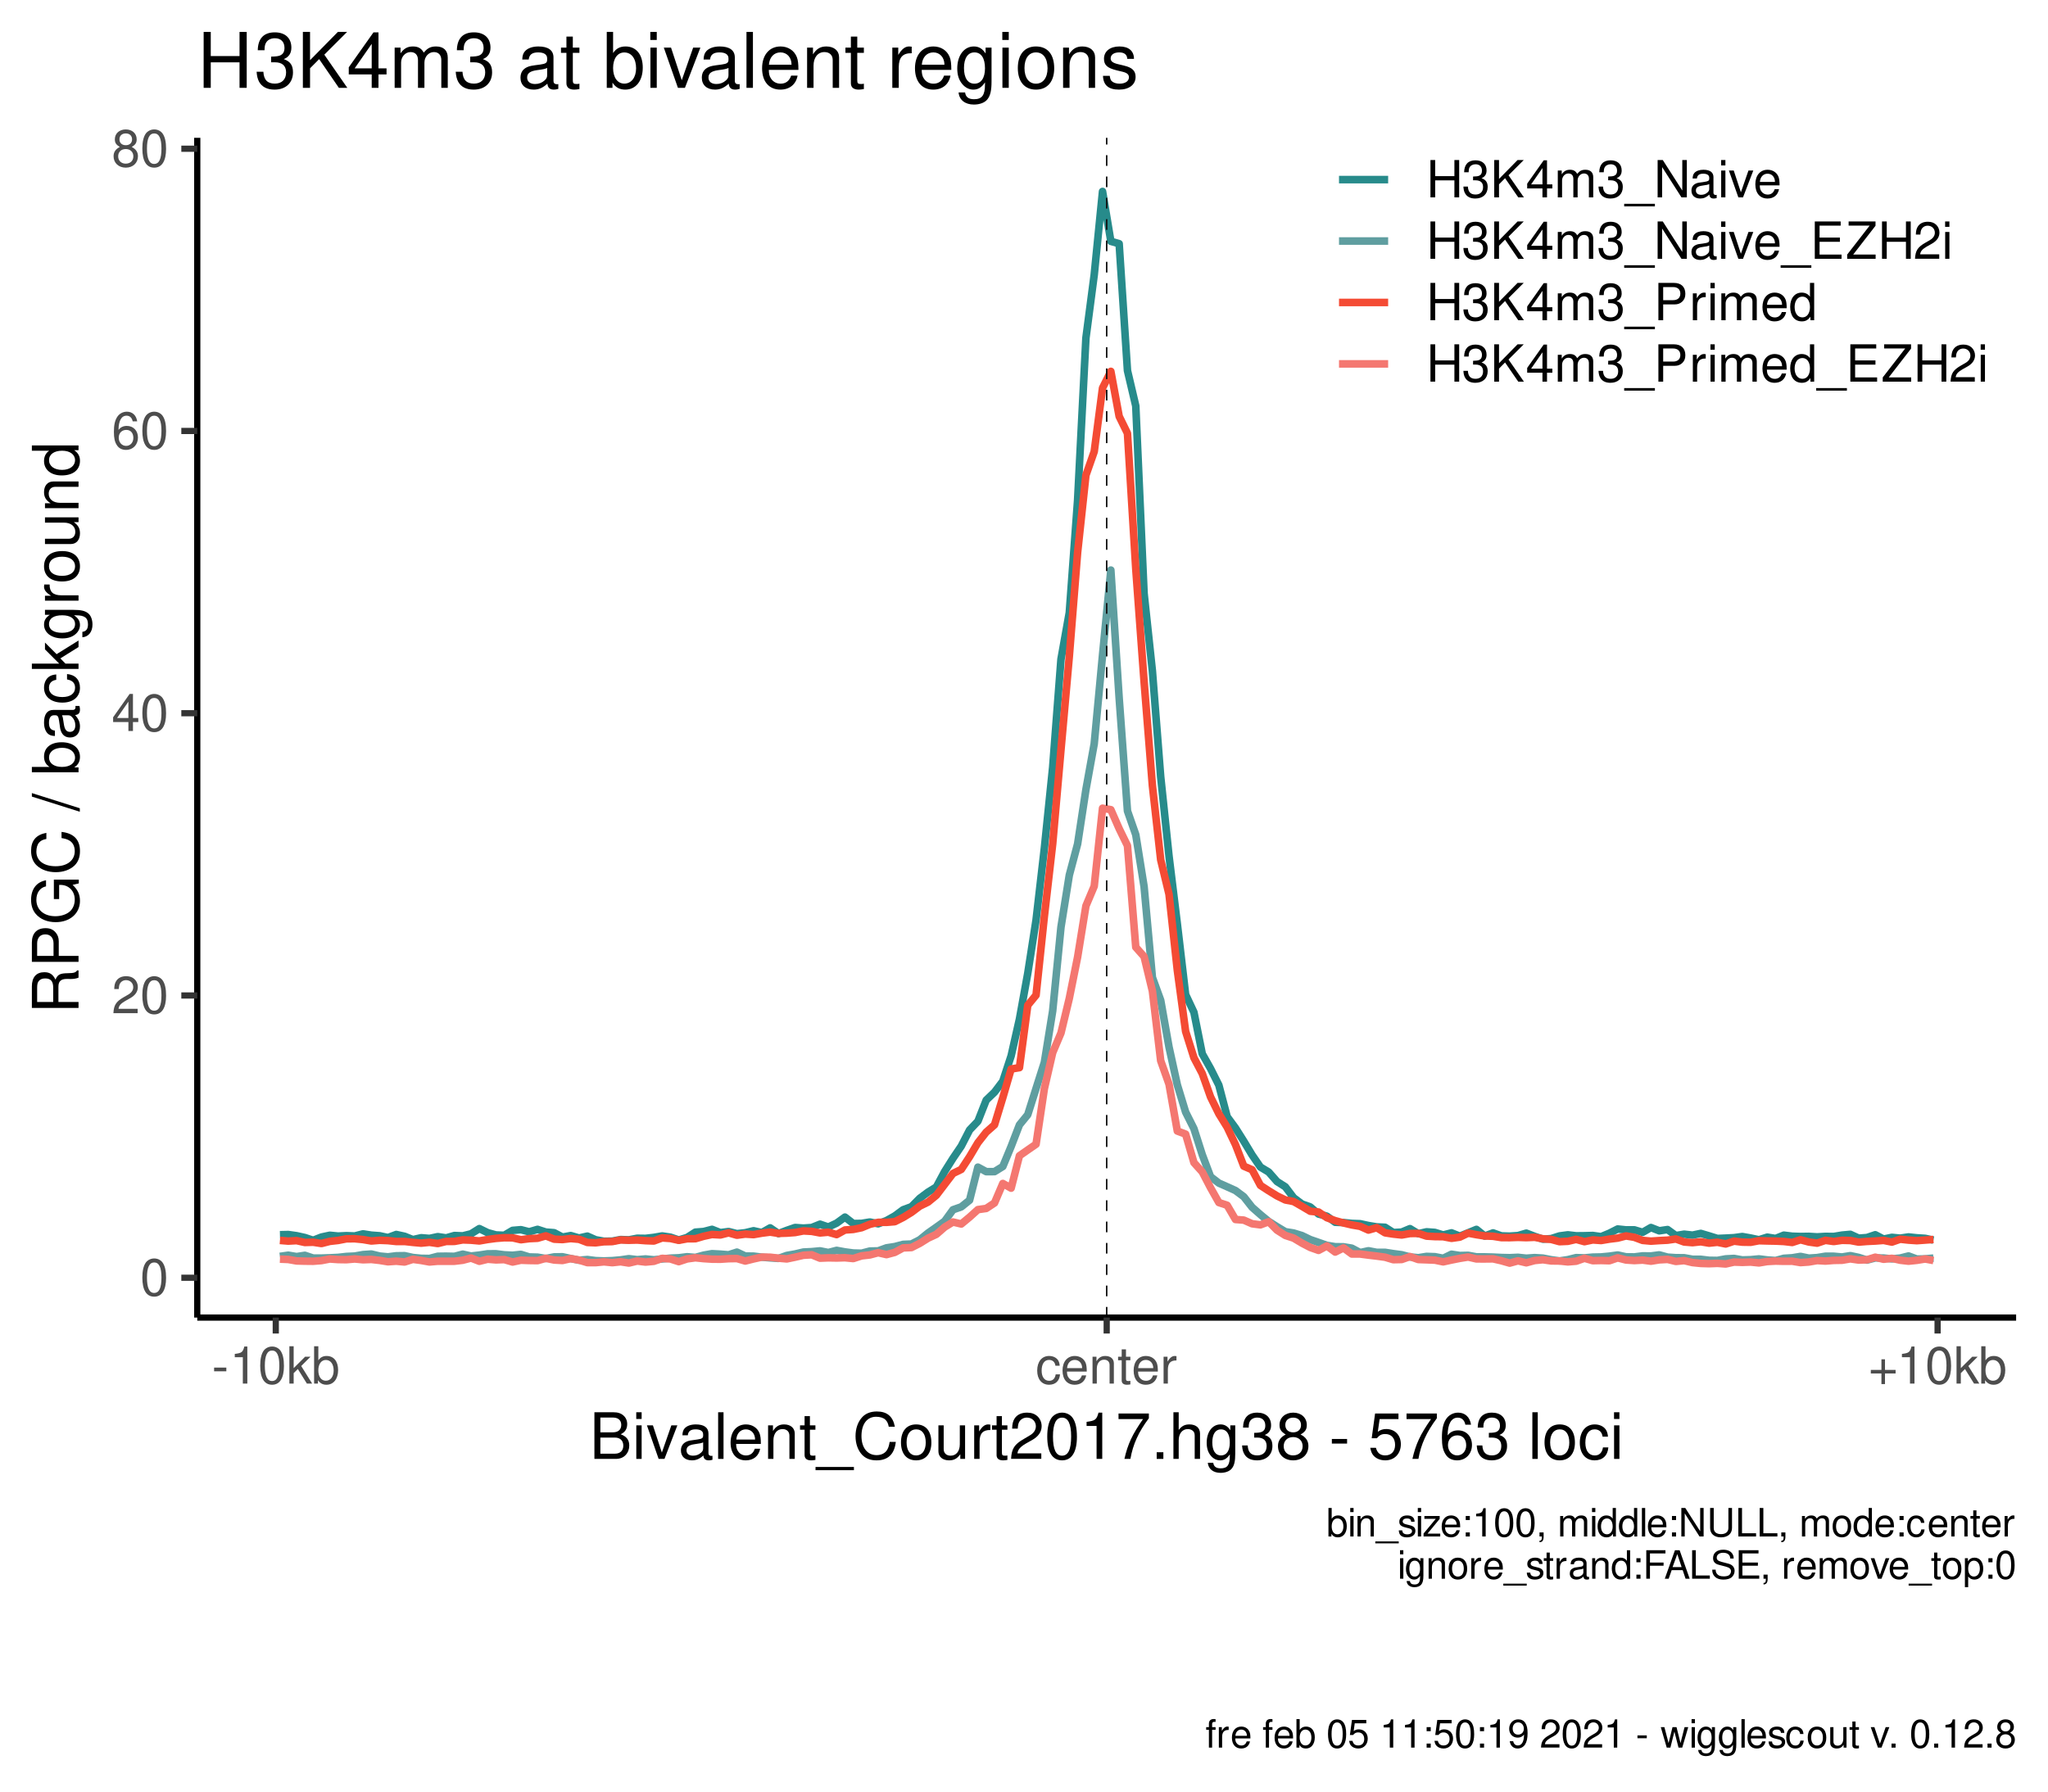 <?xml version="1.0" encoding="UTF-8"?>
<svg xmlns="http://www.w3.org/2000/svg" xmlns:xlink="http://www.w3.org/1999/xlink" width="576pt" height="504pt" viewBox="0 0 576 504" version="1.1">
<defs>
<g>
<symbol overflow="visible" id="glyph0-0">
<path style="stroke:none;" d=""/>
</symbol>
<symbol overflow="visible" id="glyph0-1">
<path style="stroke:none;" d="M 3.969 -10.422 C 3.016 -10.422 2.141 -9.984 1.609 -9.281 C 0.953 -8.359 0.625 -6.969 0.625 -5.047 C 0.625 -1.531 1.766 0.328 3.969 0.328 C 6.125 0.328 7.297 -1.531 7.297 -4.953 C 7.297 -6.969 6.984 -8.328 6.312 -9.281 C 5.781 -10 4.922 -10.422 3.969 -10.422 Z M 3.969 -9.297 C 5.328 -9.297 6 -7.891 6 -5.078 C 6 -2.109 5.344 -0.719 3.938 -0.719 C 2.594 -0.719 1.922 -2.156 1.922 -5.031 C 1.922 -7.891 2.594 -9.297 3.969 -9.297 Z M 3.969 -9.297 "/>
</symbol>
<symbol overflow="visible" id="glyph0-2">
<path style="stroke:none;" d="M 7.297 -1.25 L 1.922 -1.25 C 2.047 -2.125 2.5 -2.672 3.766 -3.422 L 5.203 -4.234 C 6.625 -5.031 7.359 -6.094 7.359 -7.375 C 7.359 -8.234 7.016 -9.047 6.406 -9.609 C 5.812 -10.156 5.062 -10.422 4.094 -10.422 C 2.797 -10.422 1.828 -9.953 1.266 -9.062 C 0.906 -8.516 0.75 -7.859 0.719 -6.812 L 1.984 -6.812 C 2.031 -7.516 2.125 -7.938 2.297 -8.281 C 2.625 -8.922 3.281 -9.312 4.047 -9.312 C 5.203 -9.312 6.062 -8.469 6.062 -7.344 C 6.062 -6.516 5.594 -5.797 4.688 -5.266 L 3.359 -4.5 C 1.219 -3.266 0.609 -2.297 0.484 -0.016 L 7.297 -0.016 Z M 7.297 -1.25 "/>
</symbol>
<symbol overflow="visible" id="glyph0-3">
<path style="stroke:none;" d="M 4.703 -2.516 L 4.703 0 L 5.984 0 L 5.984 -2.516 L 7.484 -2.516 L 7.484 -3.656 L 5.984 -3.656 L 5.984 -10.422 L 5.047 -10.422 L 0.406 -3.859 L 0.406 -2.516 Z M 4.703 -3.656 L 1.516 -3.656 L 4.703 -8.25 Z M 4.703 -3.656 "/>
</symbol>
<symbol overflow="visible" id="glyph0-4">
<path style="stroke:none;" d="M 7.172 -7.703 C 6.922 -9.406 5.828 -10.422 4.281 -10.422 C 3.156 -10.422 2.141 -9.875 1.547 -8.938 C 0.891 -7.906 0.625 -6.641 0.625 -4.75 C 0.625 -3 0.859 -1.891 1.484 -0.969 C 2.031 -0.109 2.922 0.328 4.047 0.328 C 6 0.328 7.391 -1.125 7.391 -3.156 C 7.391 -5.078 6.094 -6.422 4.266 -6.422 C 3.25 -6.422 2.469 -6.047 1.922 -5.281 C 1.938 -7.859 2.734 -9.297 4.188 -9.297 C 5.078 -9.297 5.703 -8.719 5.906 -7.703 Z M 4.109 -5.297 C 5.328 -5.297 6.094 -4.438 6.094 -3.047 C 6.094 -1.75 5.234 -0.797 4.062 -0.797 C 2.875 -0.797 1.984 -1.781 1.984 -3.109 C 1.984 -4.406 2.859 -5.297 4.109 -5.297 Z M 4.109 -5.297 "/>
</symbol>
<symbol overflow="visible" id="glyph0-5">
<path style="stroke:none;" d="M 5.641 -5.484 C 6.703 -6.141 7.031 -6.656 7.031 -7.641 C 7.031 -9.281 5.781 -10.422 3.969 -10.422 C 2.156 -10.422 0.891 -9.281 0.891 -7.656 C 0.891 -6.656 1.219 -6.156 2.281 -5.484 C 1.109 -4.891 0.531 -4.047 0.531 -2.891 C 0.531 -1 1.938 0.328 3.969 0.328 C 5.984 0.328 7.391 -1 7.391 -2.891 C 7.391 -4.047 6.812 -4.891 5.641 -5.484 Z M 3.969 -9.297 C 5.047 -9.297 5.734 -8.641 5.734 -7.609 C 5.734 -6.625 5.031 -5.984 3.969 -5.984 C 2.875 -5.984 2.188 -6.625 2.188 -7.641 C 2.188 -8.641 2.875 -9.297 3.969 -9.297 Z M 3.969 -4.906 C 5.234 -4.906 6.094 -4.078 6.094 -2.859 C 6.094 -1.609 5.25 -0.797 3.938 -0.797 C 2.688 -0.797 1.828 -1.641 1.828 -2.859 C 1.828 -4.094 2.672 -4.906 3.969 -4.906 Z M 3.969 -4.906 "/>
</symbol>
<symbol overflow="visible" id="glyph0-6">
<path style="stroke:none;" d="M 4.094 -4.5 L 0.656 -4.5 L 0.656 -3.453 L 4.094 -3.453 Z M 4.094 -4.5 "/>
</symbol>
<symbol overflow="visible" id="glyph0-7">
<path style="stroke:none;" d="M 3.734 -7.422 L 3.734 0 L 5 0 L 5 -10.422 L 4.156 -10.422 C 3.719 -8.812 3.422 -8.594 1.469 -8.344 L 1.469 -7.422 Z M 3.734 -7.422 "/>
</symbol>
<symbol overflow="visible" id="glyph0-8">
<path style="stroke:none;" d="M 2.031 -10.5 L 0.828 -10.5 L 0.828 0 L 2.031 0 L 2.031 -2.938 L 3.203 -4.094 L 5.75 0 L 7.234 0 L 4.156 -4.938 L 6.766 -7.547 L 5.234 -7.547 L 2.031 -4.344 Z M 2.031 -10.5 "/>
</symbol>
<symbol overflow="visible" id="glyph0-9">
<path style="stroke:none;" d="M 0.781 -10.5 L 0.781 0 L 1.859 0 L 1.859 -0.969 C 2.438 -0.094 3.203 0.328 4.25 0.328 C 6.234 0.328 7.531 -1.297 7.531 -3.797 C 7.531 -6.25 6.312 -7.766 4.312 -7.766 C 3.266 -7.766 2.531 -7.375 1.969 -6.531 L 1.969 -10.5 Z M 4.078 -6.641 C 5.422 -6.641 6.281 -5.469 6.281 -3.672 C 6.281 -1.953 5.391 -0.797 4.078 -0.797 C 2.797 -0.797 1.969 -1.938 1.969 -3.719 C 1.969 -5.484 2.797 -6.641 4.078 -6.641 Z M 4.078 -6.641 "/>
</symbol>
<symbol overflow="visible" id="glyph0-10">
<path style="stroke:none;" d="M 6.781 -5.016 C 6.734 -5.75 6.562 -6.219 6.281 -6.641 C 5.766 -7.344 4.859 -7.766 3.797 -7.766 C 1.75 -7.766 0.453 -6.156 0.453 -3.641 C 0.453 -1.203 1.75 0.328 3.781 0.328 C 5.594 0.328 6.734 -0.75 6.875 -2.594 L 5.656 -2.594 C 5.453 -1.391 4.844 -0.781 3.812 -0.781 C 2.5 -0.781 1.703 -1.859 1.703 -3.641 C 1.703 -5.531 2.484 -6.656 3.781 -6.656 C 4.797 -6.656 5.438 -6.062 5.578 -5.016 Z M 6.781 -5.016 "/>
</symbol>
<symbol overflow="visible" id="glyph0-11">
<path style="stroke:none;" d="M 7.391 -3.375 C 7.391 -4.531 7.297 -5.219 7.094 -5.781 C 6.594 -7.016 5.453 -7.766 4.031 -7.766 C 1.938 -7.766 0.578 -6.172 0.578 -3.672 C 0.578 -1.188 1.875 0.328 4 0.328 C 5.734 0.328 6.922 -0.641 7.234 -2.297 L 6.016 -2.297 C 5.688 -1.297 5.016 -0.781 4.047 -0.781 C 3.281 -0.781 2.641 -1.125 2.234 -1.75 C 1.938 -2.188 1.844 -2.625 1.828 -3.375 Z M 1.859 -4.344 C 1.953 -5.75 2.812 -6.656 4.016 -6.656 C 5.25 -6.656 6.094 -5.703 6.094 -4.344 Z M 1.859 -4.344 "/>
</symbol>
<symbol overflow="visible" id="glyph0-12">
<path style="stroke:none;" d="M 1.016 -7.547 L 1.016 0 L 2.219 0 L 2.219 -4.156 C 2.219 -5.703 3.031 -6.719 4.266 -6.719 C 5.219 -6.719 5.812 -6.141 5.812 -5.234 L 5.812 0 L 7.016 0 L 7.016 -5.703 C 7.016 -6.953 6.078 -7.766 4.625 -7.766 C 3.5 -7.766 2.781 -7.328 2.125 -6.281 L 2.125 -7.547 Z M 1.016 -7.547 "/>
</symbol>
<symbol overflow="visible" id="glyph0-13">
<path style="stroke:none;" d="M 3.656 -7.547 L 2.422 -7.547 L 2.422 -9.625 L 1.219 -9.625 L 1.219 -7.547 L 0.203 -7.547 L 0.203 -6.562 L 1.219 -6.562 L 1.219 -0.859 C 1.219 -0.094 1.75 0.328 2.672 0.328 C 3 0.328 3.25 0.297 3.656 0.234 L 3.656 -0.781 C 3.484 -0.734 3.328 -0.719 3.078 -0.719 C 2.562 -0.719 2.422 -0.859 2.422 -1.391 L 2.422 -6.562 L 3.656 -6.562 Z M 3.656 -7.547 "/>
</symbol>
<symbol overflow="visible" id="glyph0-14">
<path style="stroke:none;" d="M 1 -7.547 L 1 0 L 2.203 0 L 2.203 -3.922 C 2.219 -5.734 2.969 -6.547 4.625 -6.5 L 4.625 -7.719 C 4.422 -7.75 4.312 -7.766 4.156 -7.766 C 3.391 -7.766 2.797 -7.297 2.109 -6.188 L 2.109 -7.547 Z M 1 -7.547 "/>
</symbol>
<symbol overflow="visible" id="glyph0-15">
<path style="stroke:none;" d="M 7.688 -3.844 L 4.703 -3.844 L 4.703 -6.828 L 3.703 -6.828 L 3.703 -3.844 L 0.719 -3.844 L 0.719 -2.844 L 3.703 -2.844 L 3.703 0.141 L 4.703 0.141 L 4.703 -2.844 L 7.688 -2.844 Z M 7.688 -3.844 "/>
</symbol>
<symbol overflow="visible" id="glyph0-16">
<path style="stroke:none;" d="M 7.938 -4.781 L 7.938 0 L 9.281 0 L 9.281 -10.5 L 7.938 -10.5 L 7.938 -5.969 L 2.531 -5.969 L 2.531 -10.5 L 1.203 -10.5 L 1.203 0 L 2.531 0 L 2.531 -4.781 Z M 7.938 -4.781 "/>
</symbol>
<symbol overflow="visible" id="glyph0-17">
<path style="stroke:none;" d="M 3.188 -4.797 L 3.875 -4.797 C 5.266 -4.797 6 -4.156 6 -2.891 C 6 -1.578 5.203 -0.797 3.891 -0.797 C 2.5 -0.797 1.812 -1.5 1.734 -3.031 L 0.469 -3.031 C 0.516 -2.188 0.656 -1.641 0.906 -1.188 C 1.438 -0.172 2.438 0.328 3.828 0.328 C 5.938 0.328 7.297 -0.938 7.297 -2.906 C 7.297 -4.234 6.781 -4.953 5.562 -5.391 C 6.516 -5.781 6.984 -6.5 6.984 -7.547 C 6.984 -9.328 5.812 -10.422 3.875 -10.422 C 1.812 -10.422 0.719 -9.266 0.672 -7.062 L 1.938 -7.062 C 1.953 -7.688 2.016 -8.047 2.172 -8.375 C 2.469 -8.953 3.094 -9.312 3.891 -9.312 C 5.016 -9.312 5.688 -8.625 5.688 -7.5 C 5.688 -6.766 5.438 -6.328 4.875 -6.078 C 4.531 -5.938 4.062 -5.875 3.188 -5.859 Z M 3.188 -4.797 "/>
</symbol>
<symbol overflow="visible" id="glyph0-18">
<path style="stroke:none;" d="M 2.484 -3.672 L 4.188 -5.391 L 7.891 0 L 9.484 0 L 5.156 -6.219 L 9.438 -10.5 L 7.703 -10.5 L 2.484 -5.188 L 2.484 -10.5 L 1.141 -10.5 L 1.141 0 L 2.484 0 Z M 2.484 -3.672 "/>
</symbol>
<symbol overflow="visible" id="glyph0-19">
<path style="stroke:none;" d="M 1.016 -7.547 L 1.016 0 L 2.219 0 L 2.219 -4.734 C 2.219 -5.828 3.016 -6.719 3.984 -6.719 C 4.891 -6.719 5.391 -6.172 5.391 -5.203 L 5.391 0 L 6.594 0 L 6.594 -4.734 C 6.594 -5.828 7.391 -6.719 8.375 -6.719 C 9.25 -6.719 9.766 -6.156 9.766 -5.203 L 9.766 0 L 10.984 0 L 10.984 -5.656 C 10.984 -7.016 10.203 -7.766 8.781 -7.766 C 7.781 -7.766 7.172 -7.469 6.469 -6.609 C 6.016 -7.422 5.422 -7.766 4.438 -7.766 C 3.422 -7.766 2.75 -7.391 2.125 -6.484 L 2.125 -7.547 Z M 1.016 -7.547 "/>
</symbol>
<symbol overflow="visible" id="glyph0-20">
<path style="stroke:none;" d="M 8.328 1.812 L -0.312 1.812 L -0.312 2.531 L 8.328 2.531 Z M 8.328 1.812 "/>
</symbol>
<symbol overflow="visible" id="glyph0-21">
<path style="stroke:none;" d="M 9.312 -10.5 L 8.031 -10.5 L 8.031 -1.922 L 2.547 -10.5 L 1.094 -10.5 L 1.094 0 L 2.359 0 L 2.359 -8.516 L 7.797 0 L 9.312 0 Z M 9.312 -10.5 "/>
</symbol>
<symbol overflow="visible" id="glyph0-22">
<path style="stroke:none;" d="M 7.703 -0.703 C 7.578 -0.672 7.516 -0.672 7.453 -0.672 C 7.031 -0.672 6.797 -0.891 6.797 -1.266 L 6.797 -5.703 C 6.797 -7.047 5.812 -7.766 3.969 -7.766 C 2.859 -7.766 1.969 -7.453 1.453 -6.891 C 1.109 -6.5 0.969 -6.062 0.938 -5.312 L 2.141 -5.312 C 2.25 -6.234 2.797 -6.656 3.922 -6.656 C 5.016 -6.656 5.609 -6.25 5.609 -5.531 L 5.609 -5.219 C 5.594 -4.703 5.328 -4.516 4.344 -4.375 C 2.656 -4.156 2.391 -4.109 1.938 -3.922 C 1.047 -3.547 0.609 -2.875 0.609 -1.906 C 0.609 -0.531 1.562 0.328 3.078 0.328 C 4.031 0.328 4.797 0 5.641 -0.781 C 5.734 0 6.109 0.328 6.891 0.328 C 7.141 0.328 7.297 0.297 7.703 0.203 Z M 5.609 -2.375 C 5.609 -1.969 5.484 -1.734 5.125 -1.391 C 4.641 -0.953 4.047 -0.719 3.344 -0.719 C 2.406 -0.719 1.859 -1.172 1.859 -1.938 C 1.859 -2.719 2.375 -3.125 3.672 -3.312 C 4.953 -3.484 5.203 -3.547 5.609 -3.734 Z M 5.609 -2.375 "/>
</symbol>
<symbol overflow="visible" id="glyph0-23">
<path style="stroke:none;" d="M 2.156 -7.547 L 0.969 -7.547 L 0.969 0 L 2.156 0 Z M 2.156 -10.5 L 0.953 -10.5 L 0.953 -8.984 L 2.156 -8.984 Z M 2.156 -10.5 "/>
</symbol>
<symbol overflow="visible" id="glyph0-24">
<path style="stroke:none;" d="M 4.109 0 L 7 -7.547 L 5.641 -7.547 L 3.516 -1.422 L 1.5 -7.547 L 0.141 -7.547 L 2.797 0 Z M 4.109 0 "/>
</symbol>
<symbol overflow="visible" id="glyph0-25">
<path style="stroke:none;" d="M 2.641 -4.781 L 8.359 -4.781 L 8.359 -5.969 L 2.641 -5.969 L 2.641 -9.328 L 8.578 -9.328 L 8.578 -10.5 L 1.297 -10.5 L 1.297 0 L 8.828 0 L 8.828 -1.188 L 2.641 -1.188 Z M 2.641 -4.781 "/>
</symbol>
<symbol overflow="visible" id="glyph0-26">
<path style="stroke:none;" d="M 8.375 -10.5 L 0.812 -10.5 L 0.812 -9.328 L 6.719 -9.328 L 0.406 -1.188 L 0.406 0 L 8.406 0 L 8.406 -1.188 L 2.094 -1.188 L 8.375 -9.297 Z M 8.375 -10.5 "/>
</symbol>
<symbol overflow="visible" id="glyph0-27">
<path style="stroke:none;" d="M 2.656 -4.453 L 5.953 -4.453 C 6.766 -4.453 7.422 -4.703 7.984 -5.203 C 8.609 -5.781 8.891 -6.453 8.891 -7.422 C 8.891 -9.391 7.719 -10.5 5.641 -10.5 L 1.312 -10.5 L 1.312 0 L 2.656 0 Z M 2.656 -5.641 L 2.656 -9.328 L 5.453 -9.328 C 6.734 -9.328 7.484 -8.625 7.484 -7.484 C 7.484 -6.328 6.734 -5.641 5.453 -5.641 Z M 2.656 -5.641 "/>
</symbol>
<symbol overflow="visible" id="glyph0-28">
<path style="stroke:none;" d="M 7.125 -10.5 L 5.938 -10.5 L 5.938 -6.594 C 5.438 -7.359 4.625 -7.766 3.609 -7.766 C 1.656 -7.766 0.375 -6.188 0.375 -3.781 C 0.375 -1.234 1.609 0.328 3.656 0.328 C 4.703 0.328 5.422 -0.062 6.062 -1 L 6.062 0 L 7.125 0 Z M 3.812 -6.641 C 5.109 -6.641 5.938 -5.5 5.938 -3.688 C 5.938 -1.938 5.094 -0.797 3.828 -0.797 C 2.5 -0.797 1.625 -1.953 1.625 -3.719 C 1.625 -5.469 2.5 -6.641 3.812 -6.641 Z M 3.812 -6.641 "/>
</symbol>
<symbol overflow="visible" id="glyph1-0">
<path style="stroke:none;" d=""/>
</symbol>
<symbol overflow="visible" id="glyph1-1">
<path style="stroke:none;" d="M 1.422 0 L 7.344 0 C 8.594 0 9.5 -0.344 10.203 -1.094 C 10.859 -1.781 11.219 -2.719 11.219 -3.75 C 11.219 -5.328 10.5 -6.281 8.812 -6.938 C 10.031 -7.484 10.641 -8.438 10.641 -9.797 C 10.641 -10.766 10.281 -11.594 9.594 -12.203 C 8.891 -12.828 8.016 -13.125 6.75 -13.125 L 1.422 -13.125 Z M 3.094 -7.469 L 3.094 -11.641 L 6.344 -11.641 C 7.266 -11.641 7.797 -11.516 8.25 -11.172 C 8.719 -10.812 8.969 -10.281 8.969 -9.562 C 8.969 -8.844 8.719 -8.297 8.25 -7.938 C 7.797 -7.594 7.266 -7.469 6.344 -7.469 Z M 3.094 -1.469 L 3.094 -6 L 7.188 -6 C 8.656 -6 9.547 -5.141 9.547 -3.719 C 9.547 -2.328 8.656 -1.469 7.188 -1.469 Z M 3.094 -1.469 "/>
</symbol>
<symbol overflow="visible" id="glyph1-2">
<path style="stroke:none;" d="M 2.703 -9.438 L 1.203 -9.438 L 1.203 0 L 2.703 0 Z M 2.703 -13.125 L 1.188 -13.125 L 1.188 -11.234 L 2.703 -11.234 Z M 2.703 -13.125 "/>
</symbol>
<symbol overflow="visible" id="glyph1-3">
<path style="stroke:none;" d="M 5.125 0 L 8.75 -9.438 L 7.062 -9.438 L 4.391 -1.781 L 1.875 -9.438 L 0.188 -9.438 L 3.484 0 Z M 5.125 0 "/>
</symbol>
<symbol overflow="visible" id="glyph1-4">
<path style="stroke:none;" d="M 9.625 -0.875 C 9.469 -0.844 9.391 -0.844 9.312 -0.844 C 8.781 -0.844 8.5 -1.109 8.5 -1.578 L 8.5 -7.125 C 8.5 -8.797 7.266 -9.703 4.953 -9.703 C 3.562 -9.703 2.469 -9.312 1.812 -8.609 C 1.391 -8.125 1.203 -7.578 1.172 -6.641 L 2.688 -6.641 C 2.812 -7.797 3.484 -8.312 4.891 -8.312 C 6.266 -8.312 7 -7.812 7 -6.906 L 7 -6.516 C 6.984 -5.875 6.656 -5.641 5.438 -5.469 C 3.312 -5.203 2.984 -5.125 2.406 -4.891 C 1.312 -4.422 0.75 -3.594 0.75 -2.375 C 0.75 -0.672 1.938 0.406 3.859 0.406 C 5.047 0.406 6 0 7.062 -0.969 C 7.156 0 7.625 0.406 8.609 0.406 C 8.922 0.406 9.125 0.375 9.625 0.25 Z M 7 -2.969 C 7 -2.469 6.859 -2.156 6.406 -1.75 C 5.797 -1.188 5.062 -0.906 4.172 -0.906 C 3 -0.906 2.328 -1.453 2.328 -2.406 C 2.328 -3.406 2.969 -3.906 4.594 -4.141 C 6.188 -4.359 6.5 -4.422 7 -4.656 Z M 7 -2.969 "/>
</symbol>
<symbol overflow="visible" id="glyph1-5">
<path style="stroke:none;" d="M 2.734 -13.125 L 1.219 -13.125 L 1.219 0 L 2.734 0 Z M 2.734 -13.125 "/>
</symbol>
<symbol overflow="visible" id="glyph1-6">
<path style="stroke:none;" d="M 9.234 -4.219 C 9.234 -5.656 9.125 -6.516 8.859 -7.219 C 8.25 -8.766 6.797 -9.703 5.047 -9.703 C 2.406 -9.703 0.719 -7.703 0.719 -4.594 C 0.719 -1.469 2.344 0.406 5 0.406 C 7.156 0.406 8.656 -0.812 9.031 -2.859 L 7.531 -2.859 C 7.109 -1.625 6.266 -0.969 5.062 -0.969 C 4.109 -0.969 3.297 -1.406 2.797 -2.203 C 2.438 -2.734 2.297 -3.281 2.281 -4.219 Z M 2.328 -5.438 C 2.453 -7.188 3.516 -8.312 5.016 -8.312 C 6.547 -8.312 7.609 -7.125 7.609 -5.438 Z M 2.328 -5.438 "/>
</symbol>
<symbol overflow="visible" id="glyph1-7">
<path style="stroke:none;" d="M 1.266 -9.438 L 1.266 0 L 2.766 0 L 2.766 -5.203 C 2.766 -7.125 3.781 -8.391 5.328 -8.391 C 6.516 -8.391 7.266 -7.672 7.266 -6.531 L 7.266 0 L 8.766 0 L 8.766 -7.125 C 8.766 -8.688 7.594 -9.703 5.781 -9.703 C 4.375 -9.703 3.469 -9.156 2.641 -7.844 L 2.641 -9.438 Z M 1.266 -9.438 "/>
</symbol>
<symbol overflow="visible" id="glyph1-8">
<path style="stroke:none;" d="M 4.578 -9.438 L 3.031 -9.438 L 3.031 -12.031 L 1.531 -12.031 L 1.531 -9.438 L 0.25 -9.438 L 0.25 -8.203 L 1.531 -8.203 L 1.531 -1.078 C 1.531 -0.109 2.172 0.406 3.344 0.406 C 3.75 0.406 4.062 0.375 4.578 0.281 L 4.578 -0.969 C 4.359 -0.922 4.156 -0.906 3.859 -0.906 C 3.203 -0.906 3.031 -1.078 3.031 -1.75 L 3.031 -8.203 L 4.578 -8.203 Z M 4.578 -9.438 "/>
</symbol>
<symbol overflow="visible" id="glyph1-9">
<path style="stroke:none;" d="M 10.406 2.266 L -0.391 2.266 L -0.391 3.172 L 10.406 3.172 Z M 10.406 2.266 "/>
</symbol>
<symbol overflow="visible" id="glyph1-10">
<path style="stroke:none;" d="M 11.922 -9.047 C 11.391 -11.938 9.734 -13.344 6.859 -13.344 C 5.094 -13.344 3.672 -12.781 2.703 -11.703 C 1.516 -10.406 0.859 -8.531 0.859 -6.406 C 0.859 -4.25 1.531 -2.391 2.75 -1.109 C 3.781 -0.078 5.078 0.406 6.781 0.406 C 9.984 0.406 11.797 -1.312 12.188 -4.781 L 10.453 -4.781 C 10.312 -3.891 10.141 -3.281 9.859 -2.75 C 9.328 -1.672 8.203 -1.062 6.797 -1.062 C 4.188 -1.062 2.531 -3.156 2.531 -6.422 C 2.531 -9.797 4.109 -11.859 6.656 -11.859 C 7.719 -11.859 8.719 -11.562 9.25 -11.031 C 9.734 -10.578 10.016 -10.047 10.203 -9.047 Z M 11.922 -9.047 "/>
</symbol>
<symbol overflow="visible" id="glyph1-11">
<path style="stroke:none;" d="M 4.891 -9.703 C 2.234 -9.703 0.641 -7.812 0.641 -4.641 C 0.641 -1.453 2.234 0.406 4.906 0.406 C 7.578 0.406 9.188 -1.469 9.188 -4.578 C 9.188 -7.844 7.625 -9.703 4.891 -9.703 Z M 4.906 -8.312 C 6.609 -8.312 7.609 -6.938 7.609 -4.594 C 7.609 -2.359 6.562 -0.969 4.906 -0.969 C 3.234 -0.969 2.219 -2.359 2.219 -4.641 C 2.219 -6.938 3.234 -8.312 4.906 -8.312 Z M 4.906 -8.312 "/>
</symbol>
<symbol overflow="visible" id="glyph1-12">
<path style="stroke:none;" d="M 8.672 0 L 8.672 -9.438 L 7.188 -9.438 L 7.188 -4.094 C 7.188 -2.156 6.172 -0.906 4.609 -0.906 C 3.422 -0.906 2.656 -1.625 2.656 -2.75 L 2.656 -9.438 L 1.172 -9.438 L 1.172 -2.156 C 1.172 -0.594 2.344 0.406 4.172 0.406 C 5.562 0.406 6.438 -0.078 7.328 -1.312 L 7.328 0 Z M 8.672 0 "/>
</symbol>
<symbol overflow="visible" id="glyph1-13">
<path style="stroke:none;" d="M 1.234 -9.438 L 1.234 0 L 2.75 0 L 2.75 -4.891 C 2.766 -7.156 3.703 -8.172 5.781 -8.125 L 5.781 -9.641 C 5.531 -9.688 5.375 -9.703 5.203 -9.703 C 4.234 -9.703 3.484 -9.125 2.625 -7.719 L 2.625 -9.438 Z M 1.234 -9.438 "/>
</symbol>
<symbol overflow="visible" id="glyph1-14">
<path style="stroke:none;" d="M 9.109 -1.562 L 2.391 -1.562 C 2.562 -2.641 3.125 -3.328 4.703 -4.281 L 6.5 -5.297 C 8.281 -6.281 9.203 -7.609 9.203 -9.219 C 9.203 -10.297 8.766 -11.297 8.016 -12 C 7.25 -12.688 6.312 -13.016 5.109 -13.016 C 3.484 -13.016 2.281 -12.438 1.578 -11.328 C 1.141 -10.641 0.938 -9.828 0.906 -8.516 L 2.484 -8.516 C 2.531 -9.391 2.641 -9.922 2.859 -10.344 C 3.281 -11.141 4.109 -11.625 5.062 -11.625 C 6.5 -11.625 7.578 -10.578 7.578 -9.188 C 7.578 -8.141 6.984 -7.234 5.844 -6.594 L 4.188 -5.609 C 1.531 -4.094 0.75 -2.859 0.609 -0.016 L 9.109 -0.016 Z M 9.109 -1.562 "/>
</symbol>
<symbol overflow="visible" id="glyph1-15">
<path style="stroke:none;" d="M 4.953 -13.016 C 3.766 -13.016 2.688 -12.469 2.016 -11.594 C 1.188 -10.438 0.781 -8.719 0.781 -6.297 C 0.781 -1.906 2.219 0.406 4.953 0.406 C 7.656 0.406 9.125 -1.906 9.125 -6.188 C 9.125 -8.719 8.734 -10.406 7.891 -11.594 C 7.219 -12.484 6.156 -13.016 4.953 -13.016 Z M 4.953 -11.609 C 6.656 -11.609 7.5 -9.859 7.5 -6.344 C 7.5 -2.625 6.672 -0.906 4.906 -0.906 C 3.234 -0.906 2.391 -2.703 2.391 -6.281 C 2.391 -9.859 3.234 -11.609 4.953 -11.609 Z M 4.953 -11.609 "/>
</symbol>
<symbol overflow="visible" id="glyph1-16">
<path style="stroke:none;" d="M 4.656 -9.266 L 4.656 0 L 6.25 0 L 6.25 -13.016 L 5.203 -13.016 C 4.641 -11.016 4.281 -10.75 1.844 -10.422 L 1.844 -9.266 Z M 4.656 -9.266 "/>
</symbol>
<symbol overflow="visible" id="glyph1-17">
<path style="stroke:none;" d="M 9.359 -12.766 L 0.828 -12.766 L 0.828 -11.203 L 7.719 -11.203 C 4.688 -6.859 3.438 -4.188 2.484 0 L 4.172 0 C 4.875 -4.094 6.484 -7.594 9.359 -11.438 Z M 9.359 -12.766 "/>
</symbol>
<symbol overflow="visible" id="glyph1-18">
<path style="stroke:none;" d="M 3.438 -1.875 L 1.562 -1.875 L 1.562 0 L 3.438 0 Z M 3.438 -1.875 "/>
</symbol>
<symbol overflow="visible" id="glyph1-19">
<path style="stroke:none;" d="M 1.266 -13.125 L 1.266 0 L 2.75 0 L 2.75 -5.203 C 2.75 -7.125 3.766 -8.391 5.312 -8.391 C 5.812 -8.391 6.281 -8.25 6.641 -7.969 C 7.078 -7.656 7.25 -7.203 7.25 -6.531 L 7.25 0 L 8.75 0 L 8.75 -7.125 C 8.75 -8.719 7.609 -9.703 5.781 -9.703 C 4.453 -9.703 3.641 -9.281 2.75 -8.141 L 2.75 -13.125 Z M 1.266 -13.125 "/>
</symbol>
<symbol overflow="visible" id="glyph1-20">
<path style="stroke:none;" d="M 7.266 -9.438 L 7.266 -8.062 C 6.516 -9.203 5.688 -9.703 4.5 -9.703 C 2.219 -9.703 0.625 -7.578 0.625 -4.547 C 0.625 -2.969 1.016 -1.812 1.812 -0.859 C 2.516 -0.031 3.422 0.406 4.391 0.406 C 5.531 0.406 6.344 -0.094 7.125 -1.281 L 7.125 -0.797 C 7.125 1.734 6.422 2.656 4.547 2.656 C 3.281 2.656 2.609 2.156 2.469 1.078 L 0.938 1.078 C 1.078 2.828 2.469 3.922 4.516 3.922 C 5.906 3.922 7.062 3.469 7.672 2.719 C 8.391 1.844 8.656 0.672 8.656 -1.547 L 8.656 -9.438 Z M 4.641 -8.312 C 6.234 -8.312 7.125 -6.984 7.125 -4.594 C 7.125 -2.297 6.203 -0.969 4.641 -0.969 C 3.094 -0.969 2.203 -2.328 2.203 -4.641 C 2.203 -6.953 3.094 -8.312 4.641 -8.312 Z M 4.641 -8.312 "/>
</symbol>
<symbol overflow="visible" id="glyph1-21">
<path style="stroke:none;" d="M 3.984 -6 L 4.844 -6 C 6.562 -6 7.484 -5.188 7.484 -3.625 C 7.484 -1.984 6.5 -0.984 4.859 -0.984 C 3.109 -0.984 2.266 -1.875 2.156 -3.781 L 0.578 -3.781 C 0.641 -2.734 0.828 -2.047 1.141 -1.469 C 1.797 -0.219 3.047 0.406 4.781 0.406 C 7.422 0.406 9.109 -1.172 9.109 -3.641 C 9.109 -5.297 8.484 -6.188 6.953 -6.734 C 8.141 -7.219 8.734 -8.125 8.734 -9.438 C 8.734 -11.656 7.266 -13.016 4.844 -13.016 C 2.266 -13.016 0.906 -11.578 0.844 -8.812 L 2.438 -8.812 C 2.453 -9.609 2.516 -10.062 2.719 -10.453 C 3.078 -11.203 3.875 -11.625 4.859 -11.625 C 6.266 -11.625 7.109 -10.781 7.109 -9.375 C 7.109 -8.453 6.781 -7.906 6.078 -7.594 C 5.656 -7.422 5.078 -7.344 3.984 -7.328 Z M 3.984 -6 "/>
</symbol>
<symbol overflow="visible" id="glyph1-22">
<path style="stroke:none;" d="M 7.031 -6.859 C 8.375 -7.672 8.781 -8.312 8.781 -9.547 C 8.781 -11.594 7.219 -13.016 4.953 -13.016 C 2.703 -13.016 1.109 -11.594 1.109 -9.562 C 1.109 -8.312 1.531 -7.688 2.844 -6.859 C 1.391 -6.125 0.672 -5.062 0.672 -3.625 C 0.672 -1.234 2.406 0.406 4.953 0.406 C 7.469 0.406 9.234 -1.234 9.234 -3.625 C 9.234 -5.062 8.516 -6.125 7.031 -6.859 Z M 4.953 -11.609 C 6.297 -11.609 7.156 -10.797 7.156 -9.5 C 7.156 -8.281 6.281 -7.469 4.953 -7.469 C 3.594 -7.469 2.734 -8.281 2.734 -9.547 C 2.734 -10.797 3.594 -11.609 4.953 -11.609 Z M 4.953 -6.141 C 6.531 -6.141 7.609 -5.094 7.609 -3.578 C 7.609 -2.016 6.547 -0.984 4.906 -0.984 C 3.359 -0.984 2.281 -2.047 2.281 -3.562 C 2.281 -5.109 3.344 -6.141 4.953 -6.141 Z M 4.953 -6.141 "/>
</symbol>
<symbol overflow="visible" id="glyph1-23">
<path style="stroke:none;" d=""/>
</symbol>
<symbol overflow="visible" id="glyph1-24">
<path style="stroke:none;" d="M 5.109 -5.609 L 0.828 -5.609 L 0.828 -4.312 L 5.109 -4.312 Z M 5.109 -5.609 "/>
</symbol>
<symbol overflow="visible" id="glyph1-25">
<path style="stroke:none;" d="M 8.562 -12.766 L 1.984 -12.766 L 1.031 -5.812 L 2.484 -5.812 C 3.219 -6.703 3.828 -7 4.844 -7 C 6.547 -7 7.609 -5.828 7.609 -3.938 C 7.609 -2.109 6.547 -0.984 4.828 -0.984 C 3.438 -0.984 2.594 -1.688 2.219 -3.125 L 0.625 -3.125 C 0.844 -2.094 1.031 -1.578 1.406 -1.109 C 2.125 -0.141 3.422 0.406 4.859 0.406 C 7.438 0.406 9.234 -1.453 9.234 -4.156 C 9.234 -6.672 7.562 -8.406 5.109 -8.406 C 4.219 -8.406 3.484 -8.172 2.75 -7.625 L 3.266 -11.203 L 8.562 -11.203 Z M 8.562 -12.766 "/>
</symbol>
<symbol overflow="visible" id="glyph1-26">
<path style="stroke:none;" d="M 8.969 -9.625 C 8.656 -11.75 7.297 -13.016 5.344 -13.016 C 3.938 -13.016 2.688 -12.328 1.922 -11.156 C 1.109 -9.875 0.781 -8.297 0.781 -5.938 C 0.781 -3.75 1.078 -2.359 1.859 -1.203 C 2.531 -0.141 3.656 0.406 5.062 0.406 C 7.484 0.406 9.234 -1.406 9.234 -3.938 C 9.234 -6.344 7.609 -8.031 5.328 -8.031 C 4.062 -8.031 3.078 -7.562 2.391 -6.609 C 2.406 -9.828 3.422 -11.609 5.234 -11.609 C 6.359 -11.609 7.125 -10.891 7.375 -9.625 Z M 5.125 -6.625 C 6.656 -6.625 7.609 -5.547 7.609 -3.812 C 7.609 -2.172 6.531 -0.984 5.078 -0.984 C 3.594 -0.984 2.484 -2.234 2.484 -3.891 C 2.484 -5.516 3.562 -6.625 5.125 -6.625 Z M 5.125 -6.625 "/>
</symbol>
<symbol overflow="visible" id="glyph1-27">
<path style="stroke:none;" d="M 8.484 -6.266 C 8.406 -7.188 8.203 -7.781 7.844 -8.297 C 7.203 -9.188 6.062 -9.703 4.75 -9.703 C 2.203 -9.703 0.562 -7.688 0.562 -4.547 C 0.562 -1.516 2.172 0.406 4.734 0.406 C 6.984 0.406 8.406 -0.938 8.594 -3.234 L 7.078 -3.234 C 6.828 -1.734 6.047 -0.969 4.766 -0.969 C 3.109 -0.969 2.125 -2.328 2.125 -4.547 C 2.125 -6.906 3.094 -8.312 4.734 -8.312 C 6 -8.312 6.781 -7.578 6.969 -6.266 Z M 8.484 -6.266 "/>
</symbol>
<symbol overflow="visible" id="glyph2-0">
<path style="stroke:none;" d=""/>
</symbol>
<symbol overflow="visible" id="glyph2-1">
<path style="stroke:none;" d="M -5.656 -3.344 L -5.656 -7.672 C -5.656 -9.156 -4.938 -9.828 -3.312 -9.828 L -2.141 -9.812 C -1.328 -9.812 -0.547 -9.953 0 -10.188 L 0 -12.219 L -0.406 -12.219 C -0.844 -11.594 -1.312 -11.469 -3.062 -11.438 C -5.219 -11.406 -5.875 -11.062 -6.484 -9.641 C -7.219 -11.125 -8.094 -11.719 -9.609 -11.719 C -11.875 -11.719 -13.125 -10.312 -13.125 -7.719 L -13.125 -1.672 L 0 -1.672 L 0 -3.344 Z M -7.125 -3.344 L -11.641 -3.344 L -11.641 -7.391 C -11.641 -8.328 -11.5 -8.875 -11.141 -9.281 C -10.766 -9.734 -10.172 -9.969 -9.391 -9.969 C -7.828 -9.969 -7.125 -9.188 -7.125 -7.391 Z M -7.125 -3.344 "/>
</symbol>
<symbol overflow="visible" id="glyph2-2">
<path style="stroke:none;" d="M -5.562 -3.312 L -5.562 -7.438 C -5.562 -8.453 -5.875 -9.266 -6.5 -9.969 C -7.219 -10.766 -8.062 -11.109 -9.266 -11.109 C -11.734 -11.109 -13.125 -9.641 -13.125 -7.062 L -13.125 -1.641 L 0 -1.641 L 0 -3.312 Z M -7.031 -3.312 L -11.641 -3.312 L -11.641 -6.797 C -11.641 -8.406 -10.781 -9.359 -9.344 -9.359 C -7.906 -9.359 -7.031 -8.406 -7.031 -6.797 Z M -7.031 -3.312 "/>
</symbol>
<symbol overflow="visible" id="glyph2-3">
<path style="stroke:none;" d="M -6.938 -12.766 L -6.938 -7.297 L -5.453 -7.297 L -5.453 -11.281 L -5.094 -11.281 C -2.75 -11.281 -1.062 -9.562 -1.062 -7.156 C -1.062 -5.828 -1.547 -4.625 -2.391 -3.859 C -3.328 -2.984 -4.891 -2.469 -6.516 -2.469 C -9.734 -2.469 -11.859 -4.297 -11.859 -7.078 C -11.859 -9.078 -10.828 -10.516 -9.141 -10.875 L -9.141 -12.578 C -11.812 -12.109 -13.344 -10.094 -13.344 -7.094 C -13.344 -5.484 -12.922 -4.188 -12.078 -3.172 C -10.812 -1.641 -8.781 -0.797 -6.422 -0.797 C -2.391 -0.797 0.406 -3.266 0.406 -6.797 C 0.406 -8.594 -0.25 -9.984 -1.672 -11.281 L 0.078 -11.703 L 0.078 -12.766 Z M -6.938 -12.766 "/>
</symbol>
<symbol overflow="visible" id="glyph2-4">
<path style="stroke:none;" d="M -9.047 -11.922 C -11.938 -11.391 -13.344 -9.734 -13.344 -6.859 C -13.344 -5.094 -12.781 -3.672 -11.703 -2.703 C -10.406 -1.516 -8.531 -0.859 -6.406 -0.859 C -4.25 -0.859 -2.391 -1.531 -1.109 -2.75 C -0.078 -3.781 0.406 -5.078 0.406 -6.781 C 0.406 -9.984 -1.312 -11.797 -4.781 -12.188 L -4.781 -10.453 C -3.891 -10.312 -3.281 -10.141 -2.75 -9.859 C -1.672 -9.328 -1.062 -8.203 -1.062 -6.797 C -1.062 -4.188 -3.156 -2.531 -6.422 -2.531 C -9.797 -2.531 -11.859 -4.109 -11.859 -6.656 C -11.859 -7.719 -11.562 -8.719 -11.031 -9.25 C -10.578 -9.734 -10.047 -10.016 -9.047 -10.203 Z M -9.047 -11.922 "/>
</symbol>
<symbol overflow="visible" id="glyph2-5">
<path style="stroke:none;" d=""/>
</symbol>
<symbol overflow="visible" id="glyph2-6">
<path style="stroke:none;" d="M -13.125 -4.125 L 0.359 0.141 L 0.359 -0.844 L -13.125 -5.109 Z M -13.125 -4.125 "/>
</symbol>
<symbol overflow="visible" id="glyph2-7">
<path style="stroke:none;" d="M -13.125 -0.969 L 0 -0.969 L 0 -2.328 L -1.203 -2.328 C -0.109 -3.047 0.406 -4 0.406 -5.312 C 0.406 -7.797 -1.625 -9.406 -4.75 -9.406 C -7.812 -9.406 -9.703 -7.891 -9.703 -5.375 C -9.703 -4.094 -9.219 -3.172 -8.156 -2.469 L -13.125 -2.469 Z M -8.297 -5.094 C -8.297 -6.766 -6.844 -7.844 -4.594 -7.844 C -2.453 -7.844 -0.984 -6.734 -0.984 -5.094 C -0.984 -3.484 -2.438 -2.469 -4.641 -2.469 C -6.859 -2.469 -8.297 -3.484 -8.297 -5.094 Z M -8.297 -5.094 "/>
</symbol>
<symbol overflow="visible" id="glyph2-8">
<path style="stroke:none;" d="M -0.875 -9.625 C -0.844 -9.469 -0.844 -9.391 -0.844 -9.312 C -0.844 -8.781 -1.109 -8.5 -1.578 -8.5 L -7.125 -8.5 C -8.797 -8.5 -9.703 -7.266 -9.703 -4.953 C -9.703 -3.562 -9.312 -2.469 -8.609 -1.812 C -8.125 -1.391 -7.578 -1.203 -6.641 -1.172 L -6.641 -2.688 C -7.797 -2.812 -8.312 -3.484 -8.312 -4.891 C -8.312 -6.266 -7.812 -7 -6.906 -7 L -6.516 -7 C -5.875 -6.984 -5.641 -6.656 -5.469 -5.438 C -5.203 -3.312 -5.125 -2.984 -4.891 -2.406 C -4.422 -1.312 -3.594 -0.75 -2.375 -0.75 C -0.672 -0.75 0.406 -1.938 0.406 -3.859 C 0.406 -5.047 0 -6 -0.969 -7.062 C 0 -7.156 0.406 -7.625 0.406 -8.609 C 0.406 -8.922 0.375 -9.125 0.25 -9.625 Z M -2.969 -7 C -2.469 -7 -2.156 -6.859 -1.75 -6.406 C -1.188 -5.797 -0.906 -5.062 -0.906 -4.172 C -0.906 -3 -1.453 -2.328 -2.406 -2.328 C -3.406 -2.328 -3.906 -2.969 -4.141 -4.594 C -4.359 -6.188 -4.422 -6.5 -4.656 -7 Z M -2.969 -7 "/>
</symbol>
<symbol overflow="visible" id="glyph2-9">
<path style="stroke:none;" d="M -6.266 -8.484 C -7.188 -8.406 -7.781 -8.203 -8.297 -7.844 C -9.188 -7.203 -9.703 -6.062 -9.703 -4.75 C -9.703 -2.203 -7.688 -0.562 -4.547 -0.562 C -1.516 -0.562 0.406 -2.172 0.406 -4.734 C 0.406 -6.984 -0.938 -8.406 -3.234 -8.594 L -3.234 -7.078 C -1.734 -6.828 -0.969 -6.047 -0.969 -4.766 C -0.969 -3.109 -2.328 -2.125 -4.547 -2.125 C -6.906 -2.125 -8.312 -3.094 -8.312 -4.734 C -8.312 -6 -7.578 -6.781 -6.266 -6.969 Z M -6.266 -8.484 "/>
</symbol>
<symbol overflow="visible" id="glyph2-10">
<path style="stroke:none;" d="M -13.125 -2.531 L -13.125 -1.047 L 0 -1.047 L 0 -2.531 L -3.672 -2.531 L -5.109 -4 L 0 -7.188 L 0 -9.031 L -6.172 -5.188 L -9.438 -8.453 L -9.438 -6.531 L -5.438 -2.531 Z M -13.125 -2.531 "/>
</symbol>
<symbol overflow="visible" id="glyph2-11">
<path style="stroke:none;" d="M -9.438 -7.266 L -8.062 -7.266 C -9.203 -6.516 -9.703 -5.688 -9.703 -4.5 C -9.703 -2.219 -7.578 -0.625 -4.547 -0.625 C -2.969 -0.625 -1.812 -1.016 -0.859 -1.812 C -0.031 -2.516 0.406 -3.422 0.406 -4.391 C 0.406 -5.531 -0.094 -6.344 -1.281 -7.125 L -0.797 -7.125 C 1.734 -7.125 2.656 -6.422 2.656 -4.547 C 2.656 -3.281 2.156 -2.609 1.078 -2.469 L 1.078 -0.938 C 2.828 -1.078 3.922 -2.469 3.922 -4.516 C 3.922 -5.906 3.469 -7.062 2.719 -7.672 C 1.844 -8.391 0.672 -8.656 -1.547 -8.656 L -9.438 -8.656 Z M -8.312 -4.641 C -8.312 -6.234 -6.984 -7.125 -4.594 -7.125 C -2.297 -7.125 -0.969 -6.203 -0.969 -4.641 C -0.969 -3.094 -2.328 -2.203 -4.641 -2.203 C -6.953 -2.203 -8.312 -3.094 -8.312 -4.641 Z M -8.312 -4.641 "/>
</symbol>
<symbol overflow="visible" id="glyph2-12">
<path style="stroke:none;" d="M -9.438 -1.234 L 0 -1.234 L 0 -2.75 L -4.891 -2.75 C -7.156 -2.766 -8.172 -3.703 -8.125 -5.781 L -9.641 -5.781 C -9.688 -5.531 -9.703 -5.375 -9.703 -5.203 C -9.703 -4.234 -9.125 -3.484 -7.719 -2.625 L -9.438 -2.625 Z M -9.438 -1.234 "/>
</symbol>
<symbol overflow="visible" id="glyph2-13">
<path style="stroke:none;" d="M -9.703 -4.891 C -9.703 -2.234 -7.812 -0.641 -4.641 -0.641 C -1.453 -0.641 0.406 -2.234 0.406 -4.906 C 0.406 -7.578 -1.469 -9.188 -4.578 -9.188 C -7.844 -9.188 -9.703 -7.625 -9.703 -4.891 Z M -8.312 -4.906 C -8.312 -6.609 -6.938 -7.609 -4.594 -7.609 C -2.359 -7.609 -0.969 -6.562 -0.969 -4.906 C -0.969 -3.234 -2.359 -2.219 -4.641 -2.219 C -6.938 -2.219 -8.312 -3.234 -8.312 -4.906 Z M -8.312 -4.906 "/>
</symbol>
<symbol overflow="visible" id="glyph2-14">
<path style="stroke:none;" d="M 0 -8.672 L -9.438 -8.672 L -9.438 -7.188 L -4.094 -7.188 C -2.156 -7.188 -0.906 -6.172 -0.906 -4.609 C -0.906 -3.422 -1.625 -2.656 -2.75 -2.656 L -9.438 -2.656 L -9.438 -1.172 L -2.156 -1.172 C -0.594 -1.172 0.406 -2.344 0.406 -4.172 C 0.406 -5.562 -0.078 -6.438 -1.312 -7.328 L 0 -7.328 Z M 0 -8.672 "/>
</symbol>
<symbol overflow="visible" id="glyph2-15">
<path style="stroke:none;" d="M -9.438 -1.266 L 0 -1.266 L 0 -2.766 L -5.203 -2.766 C -7.125 -2.766 -8.391 -3.781 -8.391 -5.328 C -8.391 -6.516 -7.672 -7.266 -6.531 -7.266 L 0 -7.266 L 0 -8.766 L -7.125 -8.766 C -8.688 -8.766 -9.703 -7.594 -9.703 -5.781 C -9.703 -4.375 -9.156 -3.469 -7.844 -2.641 L -9.438 -2.641 Z M -9.438 -1.266 "/>
</symbol>
<symbol overflow="visible" id="glyph2-16">
<path style="stroke:none;" d="M -13.125 -8.906 L -13.125 -7.422 L -8.25 -7.422 C -9.203 -6.781 -9.703 -5.781 -9.703 -4.516 C -9.703 -2.062 -7.734 -0.469 -4.734 -0.469 C -1.547 -0.469 0.406 -2.016 0.406 -4.578 C 0.406 -5.875 -0.078 -6.766 -1.234 -7.578 L 0 -7.578 L 0 -8.906 Z M -8.297 -4.766 C -8.297 -6.391 -6.875 -7.422 -4.609 -7.422 C -2.438 -7.422 -0.984 -6.375 -0.984 -4.781 C -0.984 -3.125 -2.453 -2.031 -4.641 -2.031 C -6.844 -2.031 -8.297 -3.125 -8.297 -4.766 Z M -8.297 -4.766 "/>
</symbol>
<symbol overflow="visible" id="glyph3-0">
<path style="stroke:none;" d=""/>
</symbol>
<symbol overflow="visible" id="glyph3-1">
<path style="stroke:none;" d="M 11.891 -7.172 L 11.891 0 L 13.906 0 L 13.906 -15.734 L 11.891 -15.734 L 11.891 -8.938 L 3.797 -8.938 L 3.797 -15.734 L 1.797 -15.734 L 1.797 0 L 3.797 0 L 3.797 -7.172 Z M 11.891 -7.172 "/>
</symbol>
<symbol overflow="visible" id="glyph3-2">
<path style="stroke:none;" d="M 4.766 -7.188 L 5.812 -7.188 C 7.875 -7.188 8.984 -6.219 8.984 -4.344 C 8.984 -2.375 7.797 -1.188 5.828 -1.188 C 3.734 -1.188 2.719 -2.25 2.594 -4.531 L 0.688 -4.531 C 0.781 -3.281 1 -2.469 1.359 -1.766 C 2.156 -0.266 3.656 0.5 5.75 0.5 C 8.891 0.5 10.922 -1.406 10.922 -4.359 C 10.922 -6.344 10.172 -7.422 8.328 -8.078 C 9.766 -8.656 10.469 -9.734 10.469 -11.312 C 10.469 -14 8.719 -15.609 5.812 -15.609 C 2.719 -15.609 1.078 -13.891 1.016 -10.578 L 2.922 -10.578 C 2.938 -11.531 3.016 -12.078 3.266 -12.547 C 3.688 -13.438 4.641 -13.953 5.828 -13.953 C 7.516 -13.953 8.531 -12.938 8.531 -11.25 C 8.531 -10.156 8.141 -9.484 7.297 -9.109 C 6.781 -8.891 6.094 -8.812 4.766 -8.781 Z M 4.766 -7.188 "/>
</symbol>
<symbol overflow="visible" id="glyph3-3">
<path style="stroke:none;" d="M 3.719 -5.5 L 6.281 -8.078 L 11.828 0 L 14.203 0 L 7.734 -9.328 L 14.141 -15.734 L 11.547 -15.734 L 3.719 -7.781 L 3.719 -15.734 L 1.703 -15.734 L 1.703 0 L 3.719 0 Z M 3.719 -5.5 "/>
</symbol>
<symbol overflow="visible" id="glyph3-4">
<path style="stroke:none;" d="M 7.062 -3.781 L 7.062 0 L 8.969 0 L 8.969 -3.781 L 11.234 -3.781 L 11.234 -5.484 L 8.969 -5.484 L 8.969 -15.609 L 7.562 -15.609 L 0.609 -5.781 L 0.609 -3.781 Z M 7.062 -5.484 L 2.266 -5.484 L 7.062 -12.375 Z M 7.062 -5.484 "/>
</symbol>
<symbol overflow="visible" id="glyph3-5">
<path style="stroke:none;" d="M 1.516 -11.312 L 1.516 0 L 3.328 0 L 3.328 -7.109 C 3.328 -8.75 4.516 -10.062 5.984 -10.062 C 7.312 -10.062 8.078 -9.234 8.078 -7.797 L 8.078 0 L 9.891 0 L 9.891 -7.109 C 9.891 -8.75 11.078 -10.062 12.547 -10.062 C 13.859 -10.062 14.641 -9.219 14.641 -7.797 L 14.641 0 L 16.453 0 L 16.453 -8.484 C 16.453 -10.516 15.281 -11.641 13.172 -11.641 C 11.656 -11.641 10.75 -11.188 9.703 -9.906 C 9.031 -11.125 8.125 -11.641 6.656 -11.641 C 5.141 -11.641 4.125 -11.078 3.172 -9.719 L 3.172 -11.312 Z M 1.516 -11.312 "/>
</symbol>
<symbol overflow="visible" id="glyph3-6">
<path style="stroke:none;" d=""/>
</symbol>
<symbol overflow="visible" id="glyph3-7">
<path style="stroke:none;" d="M 11.547 -1.062 C 11.359 -1.016 11.266 -1.016 11.156 -1.016 C 10.531 -1.016 10.188 -1.344 10.188 -1.906 L 10.188 -8.547 C 10.188 -10.562 8.719 -11.641 5.938 -11.641 C 4.281 -11.641 2.953 -11.156 2.188 -10.328 C 1.656 -9.734 1.453 -9.094 1.406 -7.969 L 3.219 -7.969 C 3.375 -9.344 4.188 -9.969 5.875 -9.969 C 7.516 -9.969 8.406 -9.375 8.406 -8.297 L 8.406 -7.812 C 8.375 -7.047 7.984 -6.766 6.516 -6.562 C 3.969 -6.234 3.578 -6.156 2.891 -5.875 C 1.578 -5.312 0.906 -4.312 0.906 -2.844 C 0.906 -0.797 2.328 0.5 4.625 0.5 C 6.047 0.5 7.188 0 8.469 -1.172 C 8.594 0 9.156 0.5 10.328 0.5 C 10.703 0.5 10.953 0.453 11.547 0.297 Z M 8.406 -3.562 C 8.406 -2.953 8.234 -2.594 7.688 -2.094 C 6.953 -1.422 6.062 -1.078 5.016 -1.078 C 3.609 -1.078 2.781 -1.75 2.781 -2.891 C 2.781 -4.078 3.562 -4.688 5.5 -4.969 C 7.422 -5.219 7.797 -5.312 8.406 -5.594 Z M 8.406 -3.562 "/>
</symbol>
<symbol overflow="visible" id="glyph3-8">
<path style="stroke:none;" d="M 5.484 -11.312 L 3.625 -11.312 L 3.625 -14.422 L 1.828 -14.422 L 1.828 -11.312 L 0.297 -11.312 L 0.297 -9.844 L 1.828 -9.844 L 1.828 -1.297 C 1.828 -0.125 2.609 0.5 4.016 0.5 C 4.484 0.5 4.875 0.453 5.484 0.344 L 5.484 -1.172 C 5.219 -1.094 4.984 -1.078 4.625 -1.078 C 3.844 -1.078 3.625 -1.297 3.625 -2.094 L 3.625 -9.844 L 5.484 -9.844 Z M 5.484 -11.312 "/>
</symbol>
<symbol overflow="visible" id="glyph3-9">
<path style="stroke:none;" d="M 1.172 -15.734 L 1.172 0 L 2.781 0 L 2.781 -1.453 C 3.656 -0.125 4.797 0.5 6.375 0.5 C 9.344 0.5 11.297 -1.938 11.297 -5.703 C 11.297 -9.375 9.453 -11.641 6.453 -11.641 C 4.906 -11.641 3.797 -11.062 2.953 -9.781 L 2.953 -15.734 Z M 6.109 -9.953 C 8.125 -9.953 9.422 -8.203 9.422 -5.5 C 9.422 -2.938 8.078 -1.188 6.109 -1.188 C 4.188 -1.188 2.953 -2.922 2.953 -5.578 C 2.953 -8.234 4.188 -9.953 6.109 -9.953 Z M 6.109 -9.953 "/>
</symbol>
<symbol overflow="visible" id="glyph3-10">
<path style="stroke:none;" d="M 3.234 -11.312 L 1.453 -11.312 L 1.453 0 L 3.234 0 Z M 3.234 -15.734 L 1.422 -15.734 L 1.422 -13.469 L 3.234 -13.469 Z M 3.234 -15.734 "/>
</symbol>
<symbol overflow="visible" id="glyph3-11">
<path style="stroke:none;" d="M 6.156 0 L 10.5 -11.312 L 8.469 -11.312 L 5.266 -2.141 L 2.25 -11.312 L 0.219 -11.312 L 4.188 0 Z M 6.156 0 "/>
</symbol>
<symbol overflow="visible" id="glyph3-12">
<path style="stroke:none;" d="M 3.281 -15.734 L 1.469 -15.734 L 1.469 0 L 3.281 0 Z M 3.281 -15.734 "/>
</symbol>
<symbol overflow="visible" id="glyph3-13">
<path style="stroke:none;" d="M 11.078 -5.047 C 11.078 -6.781 10.953 -7.812 10.625 -8.656 C 9.891 -10.516 8.156 -11.641 6.047 -11.641 C 2.891 -11.641 0.859 -9.234 0.859 -5.5 C 0.859 -1.766 2.812 0.5 6 0.5 C 8.594 0.5 10.391 -0.969 10.844 -3.438 L 9.031 -3.438 C 8.531 -1.938 7.516 -1.172 6.062 -1.172 C 4.922 -1.172 3.953 -1.688 3.344 -2.641 C 2.922 -3.281 2.766 -3.938 2.75 -5.047 Z M 2.781 -6.516 C 2.938 -8.609 4.203 -9.969 6.031 -9.969 C 7.859 -9.969 9.141 -8.547 9.141 -6.516 Z M 2.781 -6.516 "/>
</symbol>
<symbol overflow="visible" id="glyph3-14">
<path style="stroke:none;" d="M 1.516 -11.312 L 1.516 0 L 3.328 0 L 3.328 -6.234 C 3.328 -8.547 4.531 -10.062 6.391 -10.062 C 7.812 -10.062 8.719 -9.203 8.719 -7.844 L 8.719 0 L 10.516 0 L 10.516 -8.547 C 10.516 -10.438 9.109 -11.641 6.938 -11.641 C 5.25 -11.641 4.172 -10.984 3.172 -9.422 L 3.172 -11.312 Z M 1.516 -11.312 "/>
</symbol>
<symbol overflow="visible" id="glyph3-15">
<path style="stroke:none;" d="M 1.484 -11.312 L 1.484 0 L 3.297 0 L 3.297 -5.875 C 3.328 -8.594 4.453 -9.797 6.938 -9.734 L 6.938 -11.578 C 6.625 -11.625 6.453 -11.641 6.234 -11.641 C 5.078 -11.641 4.188 -10.953 3.156 -9.266 L 3.156 -11.312 Z M 1.484 -11.312 "/>
</symbol>
<symbol overflow="visible" id="glyph3-16">
<path style="stroke:none;" d="M 8.719 -11.312 L 8.719 -9.672 C 7.812 -11.031 6.828 -11.641 5.406 -11.641 C 2.656 -11.641 0.75 -9.094 0.75 -5.469 C 0.75 -3.562 1.203 -2.188 2.188 -1.031 C 3.016 -0.047 4.109 0.5 5.266 0.5 C 6.625 0.5 7.594 -0.109 8.547 -1.531 L 8.547 -0.953 C 8.547 2.078 7.703 3.203 5.469 3.203 C 3.938 3.203 3.125 2.594 2.953 1.297 L 1.125 1.297 C 1.297 3.391 2.953 4.703 5.422 4.703 C 7.078 4.703 8.469 4.172 9.203 3.266 C 10.062 2.203 10.391 0.797 10.391 -1.859 L 10.391 -11.312 Z M 5.578 -9.969 C 7.469 -9.969 8.547 -8.375 8.547 -5.5 C 8.547 -2.766 7.453 -1.172 5.578 -1.172 C 3.719 -1.172 2.641 -2.781 2.641 -5.578 C 2.641 -8.328 3.719 -9.969 5.578 -9.969 Z M 5.578 -9.969 "/>
</symbol>
<symbol overflow="visible" id="glyph3-17">
<path style="stroke:none;" d="M 5.875 -11.641 C 2.672 -11.641 0.781 -9.375 0.781 -5.578 C 0.781 -1.75 2.672 0.5 5.891 0.5 C 9.094 0.5 11.016 -1.766 11.016 -5.484 C 11.016 -9.422 9.156 -11.641 5.875 -11.641 Z M 5.891 -9.969 C 7.922 -9.969 9.141 -8.312 9.141 -5.5 C 9.141 -2.828 7.875 -1.172 5.891 -1.172 C 3.891 -1.172 2.656 -2.828 2.656 -5.578 C 2.656 -8.312 3.891 -9.969 5.891 -9.969 Z M 5.891 -9.969 "/>
</symbol>
<symbol overflow="visible" id="glyph3-18">
<path style="stroke:none;" d="M 9.453 -8.156 C 9.438 -10.391 7.969 -11.641 5.359 -11.641 C 2.719 -11.641 1.016 -10.281 1.016 -8.188 C 1.016 -6.406 1.922 -5.578 4.594 -4.922 L 6.281 -4.516 C 7.531 -4.203 8.031 -3.75 8.031 -2.953 C 8.031 -1.875 6.969 -1.172 5.406 -1.172 C 4.422 -1.172 3.609 -1.453 3.156 -1.922 C 2.875 -2.25 2.75 -2.562 2.641 -3.375 L 0.734 -3.375 C 0.828 -0.75 2.281 0.5 5.25 0.5 C 8.094 0.5 9.906 -0.906 9.906 -3.094 C 9.906 -4.766 8.969 -5.703 6.719 -6.234 L 4.984 -6.656 C 3.516 -7 2.891 -7.469 2.891 -8.266 C 2.891 -9.328 3.828 -9.969 5.297 -9.969 C 6.734 -9.969 7.516 -9.344 7.562 -8.156 Z M 9.453 -8.156 "/>
</symbol>
<symbol overflow="visible" id="glyph4-0">
<path style="stroke:none;" d=""/>
</symbol>
<symbol overflow="visible" id="glyph4-1">
<path style="stroke:none;" d="M 0.594 -8.016 L 0.594 0 L 1.422 0 L 1.422 -0.734 C 1.859 -0.062 2.438 0.25 3.25 0.25 C 4.766 0.25 5.75 -0.984 5.75 -2.906 C 5.75 -4.781 4.812 -5.922 3.281 -5.922 C 2.5 -5.922 1.938 -5.625 1.5 -4.984 L 1.5 -8.016 Z M 3.109 -5.078 C 4.141 -5.078 4.797 -4.188 4.797 -2.812 C 4.797 -1.5 4.109 -0.609 3.109 -0.609 C 2.141 -0.609 1.5 -1.484 1.5 -2.844 C 1.5 -4.188 2.141 -5.078 3.109 -5.078 Z M 3.109 -5.078 "/>
</symbol>
<symbol overflow="visible" id="glyph4-2">
<path style="stroke:none;" d="M 1.656 -5.766 L 0.734 -5.766 L 0.734 0 L 1.656 0 Z M 1.656 -8.016 L 0.719 -8.016 L 0.719 -6.859 L 1.656 -6.859 Z M 1.656 -8.016 "/>
</symbol>
<symbol overflow="visible" id="glyph4-3">
<path style="stroke:none;" d="M 0.766 -5.766 L 0.766 0 L 1.688 0 L 1.688 -3.172 C 1.688 -4.359 2.312 -5.125 3.25 -5.125 C 3.984 -5.125 4.438 -4.688 4.438 -4 L 4.438 0 L 5.359 0 L 5.359 -4.359 C 5.359 -5.312 4.641 -5.922 3.531 -5.922 C 2.672 -5.922 2.125 -5.594 1.609 -4.797 L 1.609 -5.766 Z M 0.766 -5.766 "/>
</symbol>
<symbol overflow="visible" id="glyph4-4">
<path style="stroke:none;" d="M 6.359 1.391 L -0.234 1.391 L -0.234 1.938 L 6.359 1.938 Z M 6.359 1.391 "/>
</symbol>
<symbol overflow="visible" id="glyph4-5">
<path style="stroke:none;" d="M 4.812 -4.156 C 4.812 -5.297 4.062 -5.922 2.734 -5.922 C 1.391 -5.922 0.516 -5.234 0.516 -4.172 C 0.516 -3.266 0.984 -2.844 2.344 -2.516 L 3.203 -2.297 C 3.844 -2.141 4.094 -1.906 4.094 -1.5 C 4.094 -0.953 3.547 -0.594 2.75 -0.594 C 2.25 -0.594 1.844 -0.734 1.609 -0.984 C 1.469 -1.141 1.391 -1.312 1.344 -1.719 L 0.375 -1.719 C 0.422 -0.391 1.172 0.25 2.672 0.25 C 4.125 0.25 5.047 -0.469 5.047 -1.578 C 5.047 -2.438 4.562 -2.906 3.422 -3.172 L 2.547 -3.391 C 1.797 -3.562 1.469 -3.812 1.469 -4.219 C 1.469 -4.75 1.953 -5.078 2.688 -5.078 C 3.438 -5.078 3.828 -4.766 3.844 -4.156 Z M 4.812 -4.156 "/>
</symbol>
<symbol overflow="visible" id="glyph4-6">
<path style="stroke:none;" d="M 4.875 -5.766 L 0.578 -5.766 L 0.578 -4.969 L 3.781 -4.969 L 0.344 -0.828 L 0.344 0 L 5.031 0 L 5.031 -0.797 L 1.453 -0.797 L 4.875 -4.953 Z M 4.875 -5.766 "/>
</symbol>
<symbol overflow="visible" id="glyph4-7">
<path style="stroke:none;" d="M 5.641 -2.578 C 5.641 -3.453 5.578 -3.984 5.406 -4.406 C 5.031 -5.359 4.156 -5.922 3.078 -5.922 C 1.469 -5.922 0.438 -4.703 0.438 -2.812 C 0.438 -0.906 1.438 0.25 3.062 0.25 C 4.375 0.25 5.297 -0.5 5.516 -1.75 L 4.594 -1.75 C 4.344 -0.984 3.828 -0.594 3.094 -0.594 C 2.516 -0.594 2.016 -0.859 1.703 -1.344 C 1.484 -1.672 1.406 -2 1.391 -2.578 Z M 1.422 -3.328 C 1.5 -4.391 2.141 -5.078 3.062 -5.078 C 4 -5.078 4.656 -4.359 4.656 -3.328 Z M 1.422 -3.328 "/>
</symbol>
<symbol overflow="visible" id="glyph4-8">
<path style="stroke:none;" d="M 2.359 -1.141 L 1.203 -1.141 L 1.203 0 L 2.359 0 Z M 2.359 -5.766 L 1.203 -5.766 L 1.203 -4.625 L 2.359 -4.625 Z M 2.359 -5.766 "/>
</symbol>
<symbol overflow="visible" id="glyph4-9">
<path style="stroke:none;" d="M 2.844 -5.672 L 2.844 0 L 3.812 0 L 3.812 -7.953 L 3.172 -7.953 C 2.844 -6.734 2.625 -6.562 1.125 -6.375 L 1.125 -5.672 Z M 2.844 -5.672 "/>
</symbol>
<symbol overflow="visible" id="glyph4-10">
<path style="stroke:none;" d="M 3.031 -7.953 C 2.297 -7.953 1.641 -7.625 1.234 -7.078 C 0.719 -6.375 0.469 -5.328 0.469 -3.844 C 0.469 -1.172 1.359 0.25 3.031 0.25 C 4.672 0.25 5.578 -1.172 5.578 -3.781 C 5.578 -5.328 5.328 -6.359 4.812 -7.078 C 4.406 -7.641 3.766 -7.953 3.031 -7.953 Z M 3.031 -7.094 C 4.062 -7.094 4.594 -6.031 4.594 -3.875 C 4.594 -1.609 4.078 -0.547 3 -0.547 C 1.984 -0.547 1.469 -1.656 1.469 -3.844 C 1.469 -6.031 1.984 -7.094 3.031 -7.094 Z M 3.031 -7.094 "/>
</symbol>
<symbol overflow="visible" id="glyph4-11">
<path style="stroke:none;" d="M 0.953 -1.141 L 0.953 0 L 1.609 0 L 1.609 0.203 C 1.609 0.953 1.469 1.172 0.953 1.203 L 0.953 1.609 C 1.688 1.641 2.109 1.109 2.109 0.172 L 2.109 -1.141 Z M 0.953 -1.141 "/>
</symbol>
<symbol overflow="visible" id="glyph4-12">
<path style="stroke:none;" d=""/>
</symbol>
<symbol overflow="visible" id="glyph4-13">
<path style="stroke:none;" d="M 0.766 -5.766 L 0.766 0 L 1.688 0 L 1.688 -3.625 C 1.688 -4.453 2.297 -5.125 3.047 -5.125 C 3.734 -5.125 4.109 -4.703 4.109 -3.969 L 4.109 0 L 5.031 0 L 5.031 -3.625 C 5.031 -4.453 5.641 -5.125 6.391 -5.125 C 7.062 -5.125 7.453 -4.703 7.453 -3.969 L 7.453 0 L 8.375 0 L 8.375 -4.328 C 8.375 -5.359 7.781 -5.922 6.703 -5.922 C 5.938 -5.922 5.484 -5.703 4.938 -5.047 C 4.594 -5.672 4.141 -5.922 3.391 -5.922 C 2.625 -5.922 2.094 -5.641 1.609 -4.953 L 1.609 -5.766 Z M 0.766 -5.766 "/>
</symbol>
<symbol overflow="visible" id="glyph4-14">
<path style="stroke:none;" d="M 5.438 -8.016 L 4.531 -8.016 L 4.531 -5.031 C 4.141 -5.625 3.531 -5.922 2.766 -5.922 C 1.266 -5.922 0.281 -4.734 0.281 -2.891 C 0.281 -0.953 1.234 0.25 2.797 0.25 C 3.594 0.25 4.141 -0.047 4.625 -0.766 L 4.625 0 L 5.438 0 Z M 2.922 -5.078 C 3.906 -5.078 4.531 -4.203 4.531 -2.812 C 4.531 -1.484 3.891 -0.609 2.922 -0.609 C 1.906 -0.609 1.25 -1.5 1.25 -2.844 C 1.25 -4.188 1.906 -5.078 2.922 -5.078 Z M 2.922 -5.078 "/>
</symbol>
<symbol overflow="visible" id="glyph4-15">
<path style="stroke:none;" d="M 1.672 -8.016 L 0.75 -8.016 L 0.75 0 L 1.672 0 Z M 1.672 -8.016 "/>
</symbol>
<symbol overflow="visible" id="glyph4-16">
<path style="stroke:none;" d="M 7.109 -8.016 L 6.141 -8.016 L 6.141 -1.469 L 1.953 -8.016 L 0.844 -8.016 L 0.844 0 L 1.797 0 L 1.797 -6.5 L 5.953 0 L 7.109 0 Z M 7.109 -8.016 "/>
</symbol>
<symbol overflow="visible" id="glyph4-17">
<path style="stroke:none;" d="M 6.078 -8.016 L 6.078 -2.391 C 6.078 -1.312 5.297 -0.656 4 -0.656 C 3.406 -0.656 2.922 -0.797 2.547 -1.062 C 2.141 -1.375 1.953 -1.781 1.953 -2.391 L 1.953 -8.016 L 0.938 -8.016 L 0.938 -2.391 C 0.938 -0.766 2.094 0.25 4 0.25 C 5.891 0.25 7.094 -0.781 7.094 -2.391 L 7.094 -8.016 Z M 6.078 -8.016 "/>
</symbol>
<symbol overflow="visible" id="glyph4-18">
<path style="stroke:none;" d="M 1.906 -8.016 L 0.875 -8.016 L 0.875 0 L 5.859 0 L 5.859 -0.906 L 1.906 -0.906 Z M 1.906 -8.016 "/>
</symbol>
<symbol overflow="visible" id="glyph4-19">
<path style="stroke:none;" d="M 2.984 -5.922 C 1.359 -5.922 0.391 -4.781 0.391 -2.844 C 0.391 -0.891 1.359 0.25 3 0.25 C 4.625 0.25 5.609 -0.906 5.609 -2.797 C 5.609 -4.797 4.656 -5.922 2.984 -5.922 Z M 3 -5.078 C 4.031 -5.078 4.656 -4.234 4.656 -2.812 C 4.656 -1.438 4.016 -0.594 3 -0.594 C 1.984 -0.594 1.359 -1.438 1.359 -2.844 C 1.359 -4.234 1.984 -5.078 3 -5.078 Z M 3 -5.078 "/>
</symbol>
<symbol overflow="visible" id="glyph4-20">
<path style="stroke:none;" d="M 5.188 -3.828 C 5.141 -4.391 5.016 -4.75 4.797 -5.078 C 4.406 -5.609 3.703 -5.922 2.906 -5.922 C 1.344 -5.922 0.344 -4.703 0.344 -2.781 C 0.344 -0.922 1.328 0.25 2.891 0.25 C 4.266 0.25 5.141 -0.578 5.25 -1.984 L 4.328 -1.984 C 4.172 -1.062 3.703 -0.594 2.922 -0.594 C 1.906 -0.594 1.297 -1.422 1.297 -2.781 C 1.297 -4.219 1.891 -5.078 2.891 -5.078 C 3.656 -5.078 4.141 -4.625 4.25 -3.828 Z M 5.188 -3.828 "/>
</symbol>
<symbol overflow="visible" id="glyph4-21">
<path style="stroke:none;" d="M 2.797 -5.766 L 1.844 -5.766 L 1.844 -7.344 L 0.938 -7.344 L 0.938 -5.766 L 0.156 -5.766 L 0.156 -5.016 L 0.938 -5.016 L 0.938 -0.656 C 0.938 -0.062 1.328 0.25 2.047 0.25 C 2.281 0.25 2.484 0.234 2.797 0.172 L 2.797 -0.594 C 2.656 -0.562 2.547 -0.547 2.359 -0.547 C 1.953 -0.547 1.844 -0.656 1.844 -1.062 L 1.844 -5.016 L 2.797 -5.016 Z M 2.797 -5.766 "/>
</symbol>
<symbol overflow="visible" id="glyph4-22">
<path style="stroke:none;" d="M 0.766 -5.766 L 0.766 0 L 1.688 0 L 1.688 -2.984 C 1.688 -4.375 2.266 -5 3.531 -4.969 L 3.531 -5.891 C 3.375 -5.922 3.281 -5.922 3.172 -5.922 C 2.578 -5.922 2.141 -5.578 1.609 -4.719 L 1.609 -5.766 Z M 0.766 -5.766 "/>
</symbol>
<symbol overflow="visible" id="glyph4-23">
<path style="stroke:none;" d="M 4.438 -5.766 L 4.438 -4.922 C 3.984 -5.625 3.469 -5.922 2.75 -5.922 C 1.359 -5.922 0.391 -4.625 0.391 -2.781 C 0.391 -1.812 0.609 -1.109 1.109 -0.531 C 1.547 -0.016 2.094 0.25 2.688 0.25 C 3.375 0.25 3.875 -0.062 4.359 -0.781 L 4.359 -0.484 C 4.359 1.062 3.922 1.625 2.781 1.625 C 2 1.625 1.594 1.312 1.5 0.656 L 0.578 0.656 C 0.656 1.734 1.5 2.391 2.766 2.391 C 3.609 2.391 4.312 2.125 4.688 1.656 C 5.125 1.125 5.297 0.406 5.297 -0.953 L 5.297 -5.766 Z M 2.844 -5.078 C 3.812 -5.078 4.359 -4.266 4.359 -2.812 C 4.359 -1.406 3.797 -0.594 2.844 -0.594 C 1.891 -0.594 1.344 -1.422 1.344 -2.844 C 1.344 -4.25 1.891 -5.078 2.844 -5.078 Z M 2.844 -5.078 "/>
</symbol>
<symbol overflow="visible" id="glyph4-24">
<path style="stroke:none;" d="M 5.891 -0.531 C 5.781 -0.516 5.734 -0.516 5.688 -0.516 C 5.375 -0.516 5.188 -0.688 5.188 -0.969 L 5.188 -4.359 C 5.188 -5.375 4.438 -5.922 3.031 -5.922 C 2.172 -5.922 1.5 -5.688 1.109 -5.266 C 0.844 -4.969 0.734 -4.625 0.719 -4.062 L 1.641 -4.062 C 1.719 -4.766 2.141 -5.078 2.984 -5.078 C 3.828 -5.078 4.281 -4.781 4.281 -4.219 L 4.281 -3.984 C 4.266 -3.594 4.062 -3.438 3.328 -3.344 C 2.031 -3.172 1.828 -3.141 1.469 -2.984 C 0.797 -2.703 0.469 -2.203 0.469 -1.453 C 0.469 -0.406 1.188 0.25 2.359 0.25 C 3.078 0.25 3.656 0 4.312 -0.594 C 4.375 0 4.656 0.25 5.266 0.25 C 5.453 0.25 5.578 0.234 5.891 0.156 Z M 4.281 -1.812 C 4.281 -1.5 4.188 -1.312 3.922 -1.062 C 3.547 -0.719 3.094 -0.547 2.547 -0.547 C 1.844 -0.547 1.422 -0.891 1.422 -1.469 C 1.422 -2.078 1.812 -2.391 2.812 -2.531 C 3.781 -2.656 3.969 -2.703 4.281 -2.844 Z M 4.281 -1.812 "/>
</symbol>
<symbol overflow="visible" id="glyph4-25">
<path style="stroke:none;" d="M 2.016 -3.656 L 5.844 -3.656 L 5.844 -4.547 L 2.016 -4.547 L 2.016 -7.109 L 6.375 -7.109 L 6.375 -8.016 L 0.984 -8.016 L 0.984 0 L 2.016 0 Z M 2.016 -3.656 "/>
</symbol>
<symbol overflow="visible" id="glyph4-26">
<path style="stroke:none;" d="M 5.219 -2.406 L 6.031 0 L 7.188 0 L 4.359 -8.016 L 3.047 -8.016 L 0.188 0 L 1.281 0 L 2.125 -2.406 Z M 4.922 -3.266 L 2.375 -3.266 L 3.703 -6.922 Z M 4.922 -3.266 "/>
</symbol>
<symbol overflow="visible" id="glyph4-27">
<path style="stroke:none;" d="M 6.562 -5.672 C 6.562 -6.219 6.516 -6.375 6.344 -6.75 C 5.906 -7.672 4.969 -8.156 3.625 -8.156 C 1.859 -8.156 0.766 -7.25 0.766 -5.797 C 0.766 -4.812 1.281 -4.203 2.344 -3.922 L 4.328 -3.406 C 5.359 -3.141 5.812 -2.734 5.812 -2.094 C 5.812 -1.672 5.578 -1.234 5.234 -0.984 C 4.922 -0.766 4.406 -0.656 3.766 -0.656 C 2.875 -0.656 2.297 -0.859 1.906 -1.312 C 1.609 -1.672 1.484 -2.062 1.5 -2.547 L 0.531 -2.547 C 0.531 -1.812 0.688 -1.328 1 -0.891 C 1.547 -0.125 2.469 0.25 3.703 0.25 C 4.656 0.25 5.438 0.031 5.953 -0.359 C 6.484 -0.797 6.828 -1.5 6.828 -2.203 C 6.828 -3.188 6.219 -3.922 5.125 -4.219 L 3.109 -4.75 C 2.141 -5.016 1.797 -5.328 1.797 -5.938 C 1.797 -6.75 2.516 -7.297 3.594 -7.297 C 4.859 -7.297 5.578 -6.719 5.594 -5.672 Z M 6.562 -5.672 "/>
</symbol>
<symbol overflow="visible" id="glyph4-28">
<path style="stroke:none;" d="M 2.016 -3.656 L 6.375 -3.656 L 6.375 -4.547 L 2.016 -4.547 L 2.016 -7.109 L 6.547 -7.109 L 6.547 -8.016 L 0.984 -8.016 L 0.984 0 L 6.75 0 L 6.75 -0.906 L 2.016 -0.906 Z M 2.016 -3.656 "/>
</symbol>
<symbol overflow="visible" id="glyph4-29">
<path style="stroke:none;" d="M 3.141 0 L 5.344 -5.766 L 4.312 -5.766 L 2.688 -1.094 L 1.141 -5.766 L 0.109 -5.766 L 2.141 0 Z M 3.141 0 "/>
</symbol>
<symbol overflow="visible" id="glyph4-30">
<path style="stroke:none;" d="M 0.594 2.391 L 1.516 2.391 L 1.516 -0.609 C 2 -0.016 2.547 0.25 3.281 0.25 C 4.781 0.25 5.75 -0.953 5.75 -2.781 C 5.75 -4.719 4.812 -5.922 3.281 -5.922 C 2.5 -5.922 1.875 -5.578 1.438 -4.891 L 1.438 -5.766 L 0.594 -5.766 Z M 3.125 -5.078 C 4.141 -5.078 4.797 -4.188 4.797 -2.812 C 4.797 -1.5 4.125 -0.609 3.125 -0.609 C 2.141 -0.609 1.516 -1.484 1.516 -2.844 C 1.516 -4.188 2.141 -5.078 3.125 -5.078 Z M 3.125 -5.078 "/>
</symbol>
<symbol overflow="visible" id="glyph4-31">
<path style="stroke:none;" d="M 2.844 -5.766 L 1.875 -5.766 L 1.875 -6.672 C 1.875 -7.047 2.094 -7.25 2.516 -7.25 C 2.594 -7.25 2.625 -7.25 2.844 -7.234 L 2.844 -8 C 2.625 -8.047 2.516 -8.047 2.328 -8.047 C 1.469 -8.047 0.969 -7.562 0.969 -6.75 L 0.969 -5.766 L 0.203 -5.766 L 0.203 -5.016 L 0.969 -5.016 L 0.969 0 L 1.875 0 L 1.875 -5.016 L 2.844 -5.016 Z M 2.844 -5.766 "/>
</symbol>
<symbol overflow="visible" id="glyph4-32">
<path style="stroke:none;" d="M 5.234 -7.797 L 1.203 -7.797 L 0.625 -3.547 L 1.516 -3.547 C 1.969 -4.094 2.344 -4.281 2.953 -4.281 C 4 -4.281 4.656 -3.562 4.656 -2.406 C 4.656 -1.281 4 -0.609 2.953 -0.609 C 2.094 -0.609 1.578 -1.031 1.359 -1.906 L 0.391 -1.906 C 0.516 -1.281 0.625 -0.969 0.859 -0.688 C 1.297 -0.094 2.094 0.25 2.969 0.25 C 4.547 0.25 5.641 -0.891 5.641 -2.547 C 5.641 -4.078 4.625 -5.141 3.125 -5.141 C 2.578 -5.141 2.141 -5 1.688 -4.656 L 1.984 -6.844 L 5.234 -6.844 Z M 5.234 -7.797 "/>
</symbol>
<symbol overflow="visible" id="glyph4-33">
<path style="stroke:none;" d="M 0.578 -1.812 C 0.766 -0.516 1.609 0.25 2.797 0.25 C 3.656 0.25 4.438 -0.172 4.891 -0.875 C 5.375 -1.656 5.594 -2.625 5.594 -4.062 C 5.594 -5.406 5.406 -6.266 4.938 -6.969 C 4.516 -7.609 3.828 -7.953 2.969 -7.953 C 1.484 -7.953 0.422 -6.844 0.422 -5.297 C 0.422 -3.844 1.406 -2.812 2.812 -2.812 C 3.547 -2.812 4.109 -3.062 4.594 -3.672 C 4.594 -1.688 3.969 -0.609 2.859 -0.609 C 2.172 -0.609 1.703 -1.047 1.547 -1.812 Z M 2.953 -7.109 C 3.859 -7.109 4.547 -6.344 4.547 -5.328 C 4.547 -4.344 3.891 -3.656 2.922 -3.656 C 1.984 -3.656 1.406 -4.328 1.406 -5.375 C 1.406 -6.375 2.062 -7.109 2.953 -7.109 Z M 2.953 -7.109 "/>
</symbol>
<symbol overflow="visible" id="glyph4-34">
<path style="stroke:none;" d="M 5.562 -0.953 L 1.469 -0.953 C 1.562 -1.609 1.906 -2.031 2.875 -2.625 L 3.969 -3.234 C 5.062 -3.844 5.625 -4.656 5.625 -5.625 C 5.625 -6.297 5.359 -6.906 4.891 -7.344 C 4.438 -7.75 3.859 -7.953 3.125 -7.953 C 2.141 -7.953 1.391 -7.594 0.969 -6.922 C 0.688 -6.5 0.578 -6 0.547 -5.203 L 1.516 -5.203 C 1.547 -5.734 1.609 -6.062 1.75 -6.328 C 2 -6.812 2.516 -7.109 3.094 -7.109 C 3.969 -7.109 4.625 -6.469 4.625 -5.609 C 4.625 -4.969 4.266 -4.422 3.578 -4.031 L 2.562 -3.438 C 0.938 -2.5 0.469 -1.75 0.375 -0.016 L 5.562 -0.016 Z M 5.562 -0.953 "/>
</symbol>
<symbol overflow="visible" id="glyph4-35">
<path style="stroke:none;" d="M 3.125 -3.438 L 0.5 -3.438 L 0.5 -2.641 L 3.125 -2.641 Z M 3.125 -3.438 "/>
</symbol>
<symbol overflow="visible" id="glyph4-36">
<path style="stroke:none;" d="M 6.094 0 L 7.781 -5.766 L 6.75 -5.766 L 5.609 -1.281 L 4.484 -5.766 L 3.359 -5.766 L 2.25 -1.281 L 1.078 -5.766 L 0.062 -5.766 L 1.734 0 L 2.766 0 L 3.891 -4.516 L 5.047 0 Z M 6.094 0 "/>
</symbol>
<symbol overflow="visible" id="glyph4-37">
<path style="stroke:none;" d="M 5.297 0 L 5.297 -5.766 L 4.391 -5.766 L 4.391 -2.5 C 4.391 -1.312 3.766 -0.547 2.812 -0.547 C 2.094 -0.547 1.625 -0.984 1.625 -1.688 L 1.625 -5.766 L 0.719 -5.766 L 0.719 -1.312 C 0.719 -0.359 1.438 0.25 2.547 0.25 C 3.406 0.25 3.938 -0.047 4.484 -0.797 L 4.484 0 Z M 5.297 0 "/>
</symbol>
<symbol overflow="visible" id="glyph4-38">
<path style="stroke:none;" d="M 2.094 -1.141 L 0.953 -1.141 L 0.953 0 L 2.094 0 Z M 2.094 -1.141 "/>
</symbol>
<symbol overflow="visible" id="glyph4-39">
<path style="stroke:none;" d="M 4.297 -4.188 C 5.109 -4.688 5.375 -5.078 5.375 -5.828 C 5.375 -7.078 4.406 -7.953 3.031 -7.953 C 1.656 -7.953 0.688 -7.078 0.688 -5.844 C 0.688 -5.078 0.938 -4.703 1.734 -4.188 C 0.844 -3.734 0.406 -3.094 0.406 -2.219 C 0.406 -0.766 1.469 0.25 3.031 0.25 C 4.562 0.25 5.641 -0.766 5.641 -2.219 C 5.641 -3.094 5.203 -3.734 4.297 -4.188 Z M 3.031 -7.094 C 3.844 -7.094 4.375 -6.594 4.375 -5.812 C 4.375 -5.062 3.844 -4.562 3.031 -4.562 C 2.203 -4.562 1.672 -5.062 1.672 -5.828 C 1.672 -6.594 2.203 -7.094 3.031 -7.094 Z M 3.031 -3.75 C 4 -3.75 4.656 -3.109 4.656 -2.188 C 4.656 -1.234 4 -0.609 3 -0.609 C 2.062 -0.609 1.391 -1.25 1.391 -2.172 C 1.391 -3.125 2.047 -3.75 3.031 -3.75 Z M 3.031 -3.75 "/>
</symbol>
</g>
<clipPath id="clip1">
  <path d="M 55.48 38.773 L 567.035 38.773 L 567.035 370.656 L 55.48 370.656 Z M 55.48 38.773 "/>
</clipPath>
<clipPath id="clip2">
  <path d="M 311 38.773 L 312 38.773 L 312 370.656 L 311 370.656 Z M 311 38.773 "/>
</clipPath>
</defs>
<g id="surface182">
<rect x="0" y="0" width="576" height="504" style="fill:rgb(100%,100%,100%);fill-opacity:1;stroke:none;"/>
<rect x="0" y="0" width="576" height="504" style="fill:rgb(100%,100%,100%);fill-opacity:1;stroke:none;"/>
<path style="fill:none;stroke-width:1.746;stroke-linecap:round;stroke-linejoin:round;stroke:rgb(100%,100%,100%);stroke-opacity:1;stroke-miterlimit:10;" d="M 0 504 L 576 504 L 576 0 L 0 0 Z M 0 504 "/>
<g clip-path="url(#clip1)" clip-rule="nonzero">
<path style=" stroke:none;fill-rule:nonzero;fill:rgb(100%,100%,100%);fill-opacity:1;" d="M 55.48 370.656 L 567.035 370.656 L 567.035 38.773 L 55.48 38.773 Z M 55.48 370.656 "/>
</g>
<path style="fill:none;stroke-width:2.134;stroke-linecap:butt;stroke-linejoin:round;stroke:rgb(15.294%,54.51%,54.51%);stroke-opacity:1;stroke-miterlimit:10;" d="M 78.73 347.348 L 81.07 347.293 L 83.406 347.625 L 85.742 348.141 L 88.078 348.914 L 90.418 348.004 L 92.754 347.5 L 95.09 347.727 L 97.426 347.613 L 99.766 347.703 L 102.102 347.102 L 104.438 347.469 L 106.773 347.641 L 109.113 348.148 L 111.449 347.281 L 113.785 347.789 L 116.121 348.727 L 118.461 348.195 L 120.797 348.387 L 123.133 347.887 L 125.469 348.238 L 127.809 347.574 L 130.145 347.668 L 132.48 347.086 L 134.816 345.625 L 137.156 346.77 L 139.492 347.41 L 141.828 347.508 L 144.164 346.129 L 146.504 345.93 L 148.84 346.523 L 151.176 345.84 L 153.512 346.602 L 155.852 346.781 L 158.188 348.016 L 160.523 347.586 L 162.859 348.27 L 165.199 347.742 L 167.535 348.77 L 169.871 349.18 L 172.211 349.145 L 174.547 348.703 L 176.883 348.785 L 179.219 348.34 L 181.559 348.371 L 183.895 348.094 L 186.23 347.691 L 188.566 348.039 L 190.906 348.824 L 193.242 348.125 L 195.578 346.625 L 197.914 346.445 L 200.254 345.836 L 202.59 346.758 L 204.926 346.453 L 207.262 347.047 L 209.602 346.789 L 211.938 346.23 L 214.273 346.75 L 216.609 345.422 L 218.949 347.023 L 221.285 346.121 L 223.621 345.316 L 225.957 345.48 L 228.297 345.324 L 230.633 344.383 L 232.969 345.18 L 235.305 344.082 L 237.645 342.387 L 239.98 344.195 L 242.316 344.156 L 244.652 343.773 L 246.992 344.27 L 249.328 343.367 L 251.664 342.055 L 254 340.328 L 256.34 339.461 L 258.676 337.102 L 261.012 335.359 L 263.348 333.914 L 265.688 329.559 L 268.023 325.852 L 270.359 322.41 L 272.695 317.883 L 275.035 315.426 L 277.371 309.488 L 279.707 307.246 L 282.043 304.16 L 284.383 297.02 L 286.719 286.688 L 289.055 273.812 L 291.391 258.832 L 293.73 238.609 L 296.066 215.875 L 298.402 185.457 L 300.742 172.34 L 303.078 140.711 L 305.414 95.098 L 307.75 77.305 L 310.09 53.859 L 312.426 67.887 L 314.762 68.559 L 317.098 104.242 L 319.438 114.207 L 321.773 166.949 L 324.109 188.746 L 326.445 218.504 L 328.785 240.824 L 331.121 259.906 L 333.457 279.797 L 335.793 284.773 L 338.133 296.453 L 340.469 300.609 L 342.805 305.277 L 345.141 314.152 L 347.48 317.328 L 349.816 321.043 L 352.152 324.914 L 354.488 328.309 L 356.828 329.723 L 359.164 332.387 L 361.5 333.871 L 363.836 336.945 L 366.176 338.703 L 368.512 339.535 L 370.848 341.531 L 373.184 342.129 L 375.523 343.84 L 377.859 343.926 L 380.195 344.164 L 382.531 344.25 L 384.871 344.758 L 387.207 345.141 L 389.543 345.25 L 391.879 346.738 L 394.219 346.609 L 396.555 345.637 L 398.891 347.055 L 401.227 346.531 L 403.566 346.699 L 405.902 347.418 L 408.238 346.82 L 410.574 347.754 L 412.914 346.809 L 415.25 345.848 L 417.586 347.719 L 419.922 346.832 L 422.262 347.676 L 424.598 347.746 L 426.934 347.59 L 429.273 346.902 L 431.609 347.805 L 433.945 348.602 L 436.281 348.438 L 438.621 347.688 L 440.957 347.379 L 443.293 347.652 L 445.629 347.625 L 447.969 347.559 L 450.305 347.891 L 452.641 346.922 L 454.977 345.734 L 457.316 345.984 L 459.652 345.973 L 461.988 346.672 L 464.324 345.324 L 466.664 346.242 L 469 345.895 L 471.336 347.586 L 473.672 347.195 L 476.012 347.465 L 478.348 346.977 L 480.684 347.672 L 483.02 348.398 L 485.359 348.297 L 487.695 348.176 L 490.031 347.859 L 492.367 348.273 L 494.707 348.766 L 497.043 348.031 L 499.379 348.406 L 501.715 347.473 L 504.055 347.766 L 506.391 347.844 L 508.727 347.809 L 511.062 347.953 L 513.402 347.816 L 515.738 347.844 L 518.074 347.453 L 520.41 347.238 L 522.75 348.316 L 525.086 348.141 L 527.422 347.355 L 529.758 348.574 L 532.098 348.086 L 534.434 348.312 L 536.77 347.969 L 539.105 348.215 L 541.445 348.367 L 543.781 348.855 "/>
<path style="fill:none;stroke-width:2.134;stroke-linecap:butt;stroke-linejoin:round;stroke:rgb(37.255%,61.961%,62.745%);stroke-opacity:1;stroke-miterlimit:10;" d="M 78.73 353.445 L 81.07 353.109 L 83.406 353.5 L 85.742 353.145 L 88.078 353.918 L 90.418 353.914 L 92.754 353.836 L 95.09 353.723 L 97.426 353.461 L 99.766 353.352 L 102.102 352.941 L 104.438 352.781 L 106.773 353.352 L 109.113 353.57 L 111.449 353.273 L 113.785 353.242 L 116.121 353.754 L 118.461 353.984 L 120.797 354.023 L 123.133 353.41 L 125.469 353.379 L 127.809 353.434 L 130.145 352.816 L 132.48 353.344 L 134.816 353.074 L 137.156 352.715 L 139.492 352.707 L 141.828 353 L 144.164 353.125 L 146.504 352.875 L 148.84 353.598 L 151.176 353.66 L 153.512 354.039 L 155.852 353.586 L 158.188 353.547 L 160.523 354.051 L 162.859 354.516 L 165.199 354.328 L 167.535 354.633 L 169.871 354.715 L 172.211 354.633 L 174.547 354.426 L 176.883 354.086 L 179.219 354.367 L 181.559 354.164 L 183.895 354.398 L 186.23 354.16 L 188.566 353.93 L 190.906 353.836 L 193.242 353.543 L 195.578 353.734 L 197.914 353.094 L 200.254 352.68 L 202.59 352.805 L 204.926 352.996 L 207.262 352.246 L 209.602 353.34 L 211.938 353.367 L 214.273 353.66 L 216.609 353.855 L 218.949 354.012 L 221.285 353.18 L 223.621 352.766 L 225.957 352.219 L 228.297 352.105 L 230.633 351.887 L 232.969 352.352 L 235.305 351.75 L 237.645 352.176 L 239.98 352.488 L 242.316 352.547 L 244.652 351.938 L 246.992 351.891 L 249.328 351.039 L 251.664 350.68 L 254 350.062 L 256.34 349.965 L 258.676 348.766 L 261.012 346.871 L 263.348 345.227 L 265.688 343.543 L 268.023 340.324 L 270.359 339.504 L 272.695 337.633 L 275.035 328.336 L 277.371 329.598 L 279.707 329.594 L 282.043 328.152 L 284.383 322.508 L 286.719 316.438 L 289.055 313.578 L 291.391 306.195 L 293.73 298.852 L 296.066 284.383 L 298.402 260.789 L 300.742 246.191 L 303.078 237.406 L 305.414 222.133 L 307.75 209.23 L 310.09 184.281 L 312.426 160.371 L 314.762 196.359 L 317.098 228.129 L 319.438 234.828 L 321.773 249.406 L 324.109 274.969 L 326.445 281.406 L 328.785 294.551 L 331.121 305.172 L 333.457 312.852 L 335.793 317.504 L 338.133 324.828 L 340.469 331.027 L 342.805 332.824 L 345.141 333.859 L 347.48 334.914 L 349.816 336.656 L 352.152 339.625 L 354.488 341.68 L 356.828 343.613 L 359.164 345.09 L 361.5 346.496 L 363.836 346.867 L 366.176 347.586 L 368.512 348.711 L 370.848 349.516 L 373.184 350.336 L 375.523 350.715 L 377.859 350.742 L 380.195 351.133 L 382.531 352.371 L 384.871 351.859 L 387.207 352.309 L 389.543 352.301 L 391.879 352.668 L 394.219 352.977 L 396.555 353.59 L 398.891 353.816 L 401.227 353.445 L 403.566 353.527 L 405.902 353.977 L 408.238 352.836 L 410.574 353.195 L 412.914 353.145 L 415.25 353.578 L 417.586 353.582 L 419.922 353.641 L 422.262 353.754 L 424.598 353.809 L 426.934 353.703 L 429.273 353.953 L 431.609 353.785 L 433.945 353.93 L 436.281 354.387 L 438.621 354.711 L 440.957 354.367 L 443.293 353.789 L 445.629 353.859 L 447.969 353.648 L 450.305 353.598 L 452.641 353.375 L 454.977 353.051 L 457.316 353.566 L 459.652 353.59 L 461.988 353.301 L 464.324 353.324 L 466.664 353.016 L 469 353.652 L 471.336 353.809 L 473.672 353.828 L 476.012 354.25 L 478.348 354.262 L 480.684 354.539 L 483.02 354.574 L 485.359 354.145 L 487.695 354.02 L 490.031 354.438 L 492.367 354.367 L 494.707 354.148 L 497.043 354.441 L 499.379 354.605 L 501.715 353.98 L 504.055 353.836 L 506.391 353.449 L 508.727 353.934 L 511.062 353.781 L 513.402 353.398 L 515.738 353.402 L 518.074 353.613 L 520.41 353.234 L 522.75 353.73 L 525.086 354.477 L 527.422 353.875 L 529.758 353.906 L 532.098 354.137 L 534.434 353.914 L 536.77 353.324 L 539.105 354.191 L 541.445 354.137 L 543.781 353.918 "/>
<path style="fill:none;stroke-width:2.134;stroke-linecap:butt;stroke-linejoin:round;stroke:rgb(95.686%,29.412%,20.392%);stroke-opacity:1;stroke-miterlimit:10;" d="M 78.73 348.945 L 81.07 349.137 L 83.406 349.008 L 85.742 349.523 L 88.078 349.457 L 90.418 349.816 L 92.754 349.215 L 95.09 348.953 L 97.426 348.5 L 99.766 348.48 L 102.102 348.707 L 104.438 349.105 L 106.773 348.914 L 109.113 349.004 L 111.449 349.25 L 113.785 349.242 L 116.121 349.5 L 118.461 349.711 L 120.797 349.477 L 123.133 349.82 L 125.469 349.238 L 127.809 349.223 L 130.145 348.797 L 132.48 348.883 L 134.816 349.094 L 137.156 348.684 L 139.492 348.375 L 141.828 348.195 L 144.164 348.219 L 146.504 348.75 L 148.84 348.449 L 151.176 348.34 L 153.512 347.66 L 155.852 348.594 L 158.188 348.703 L 160.523 348.422 L 162.859 348.633 L 165.199 349.52 L 167.535 349.613 L 169.871 349.316 L 172.211 349.27 L 174.547 348.809 L 176.883 348.898 L 179.219 348.84 L 181.559 349.023 L 183.895 349.109 L 186.23 348.242 L 188.566 348.406 L 190.906 348.922 L 193.242 348.488 L 195.578 348.469 L 197.914 347.781 L 200.254 347.277 L 202.59 347.41 L 204.926 346.812 L 207.262 347.484 L 209.602 347.168 L 211.938 347.312 L 214.273 346.906 L 216.609 346.609 L 218.949 346.965 L 221.285 346.898 L 223.621 346.727 L 225.957 346.273 L 228.297 346.402 L 230.633 346.84 L 232.969 346.633 L 235.305 347.305 L 237.645 346.016 L 239.98 345.855 L 242.316 345.375 L 244.652 344.41 L 246.992 343.863 L 249.328 343.863 L 251.664 343.672 L 254 342.492 L 256.34 341.062 L 258.676 339.305 L 261.012 338.168 L 263.348 336.254 L 265.688 333.18 L 268.023 330.113 L 270.359 328.973 L 272.695 325.406 L 275.035 321.469 L 277.371 318.492 L 279.707 316.434 L 282.043 308.77 L 284.383 300.727 L 286.719 300.344 L 289.055 282.793 L 291.391 279.945 L 293.73 257.73 L 296.066 237.402 L 298.402 210.871 L 300.742 184.656 L 303.078 155.383 L 305.414 133.688 L 307.75 127.027 L 310.09 109.152 L 312.426 104.469 L 314.762 117.125 L 317.098 121.891 L 319.438 160.055 L 321.773 191.742 L 324.109 220.992 L 326.445 241.875 L 328.785 251.562 L 331.121 272.957 L 333.457 290.152 L 335.793 297.566 L 338.133 302.012 L 340.469 308.594 L 342.805 313.328 L 345.141 317.105 L 347.48 322.023 L 349.816 328.062 L 352.152 329.066 L 354.488 333.465 L 356.828 334.988 L 359.164 336.422 L 361.5 337.562 L 363.836 338.012 L 366.176 339.352 L 368.512 340.742 L 370.848 340.961 L 373.184 342.559 L 375.523 343.391 L 377.859 344.035 L 380.195 344.586 L 382.531 344.984 L 384.871 346.031 L 387.207 345.363 L 389.543 346.809 L 391.879 347.168 L 394.219 347.418 L 396.555 347.008 L 398.891 346.977 L 401.227 347.738 L 403.566 347.875 L 405.902 347.906 L 408.238 348.355 L 410.574 348.02 L 412.914 346.895 L 415.25 347.336 L 417.586 347.695 L 419.922 347.785 L 422.262 348.156 L 424.598 348.168 L 426.934 348.086 L 429.273 348.164 L 431.609 348.066 L 433.945 348.488 L 436.281 348.664 L 438.621 349.301 L 440.957 349.195 L 443.293 348.656 L 445.629 349.297 L 447.969 348.805 L 450.305 348.973 L 452.641 348.582 L 454.977 348.293 L 457.316 347.684 L 459.652 348.07 L 461.988 348.941 L 464.324 349.152 L 466.664 348.996 L 469 348.879 L 471.336 348.539 L 473.672 349.387 L 476.012 349.574 L 478.348 349.324 L 480.684 349.715 L 483.02 349.469 L 485.359 349.941 L 487.695 349.152 L 490.031 349.434 L 492.367 349.473 L 494.707 349.031 L 497.043 349.098 L 499.379 349.141 L 501.715 349.246 L 504.055 349.523 L 506.391 348.766 L 508.727 349.387 L 511.062 349.715 L 513.402 348.926 L 515.738 349.25 L 518.074 348.918 L 520.41 348.977 L 522.75 349.418 L 525.086 349.23 L 527.422 349.121 L 529.758 348.941 L 532.098 349.414 L 534.434 348.605 L 536.77 348.859 L 539.105 349.016 L 541.445 348.848 L 543.781 348.68 "/>
<path style="fill:none;stroke-width:2.134;stroke-linecap:butt;stroke-linejoin:round;stroke:rgb(95.686%,46.667%,43.922%);stroke-opacity:1;stroke-miterlimit:10;" d="M 78.73 354.207 L 81.07 354.305 L 83.406 354.719 L 85.742 354.781 L 88.078 354.805 L 90.418 354.621 L 92.754 354.168 L 95.09 354.332 L 97.426 354.367 L 99.766 354.164 L 102.102 354.387 L 104.438 354.301 L 106.773 354.566 L 109.113 354.949 L 111.449 354.789 L 113.785 355.016 L 116.121 354.266 L 118.461 354.586 L 120.797 355.008 L 123.133 354.801 L 125.469 354.816 L 127.809 354.801 L 130.145 354.523 L 132.48 353.91 L 134.816 354.812 L 137.156 354.234 L 139.492 354.422 L 141.828 354.34 L 144.164 355.02 L 146.504 354.516 L 148.84 354.598 L 151.176 354.633 L 153.512 353.977 L 155.852 354.457 L 158.188 354.59 L 160.523 354.07 L 162.859 354.477 L 165.199 355.191 L 167.535 355.195 L 169.871 354.969 L 172.211 355.203 L 174.547 354.949 L 176.883 355.312 L 179.219 354.75 L 181.559 355.035 L 183.895 354.82 L 186.23 353.992 L 188.566 354.16 L 190.906 354.918 L 193.242 354.145 L 195.578 353.832 L 197.914 354.07 L 200.254 354.219 L 202.59 354.242 L 204.926 354.086 L 207.262 354.047 L 209.602 354.742 L 211.938 354.152 L 214.273 353.641 L 216.609 353.672 L 218.949 353.941 L 221.285 354.148 L 223.621 353.66 L 225.957 353.121 L 228.297 352.988 L 230.633 353.941 L 232.969 353.848 L 235.305 353.891 L 237.645 353.82 L 239.98 354.047 L 242.316 353.289 L 244.652 353.027 L 246.992 352.406 L 249.328 352.938 L 251.664 352.312 L 254 351.051 L 256.34 350.957 L 258.676 349.777 L 261.012 348.32 L 263.348 347.234 L 265.688 345.199 L 268.023 343.77 L 270.359 344.328 L 272.695 342.395 L 275.035 340.285 L 277.371 339.953 L 279.707 338.41 L 282.043 332.93 L 284.383 334.246 L 286.719 325.129 L 289.055 323.5 L 291.391 321.879 L 293.73 306.238 L 296.066 296.121 L 298.402 290.586 L 300.742 280.852 L 303.078 269.227 L 305.414 254.848 L 307.75 249.297 L 310.09 227.363 L 312.426 227.777 L 314.762 233.113 L 317.098 237.902 L 319.438 266.461 L 321.773 269.09 L 324.109 278.777 L 326.445 298.402 L 328.785 304.988 L 331.121 318.172 L 333.457 319.051 L 335.793 327.07 L 338.133 329.672 L 340.469 334.145 L 342.805 338.289 L 345.141 339.062 L 347.48 343.059 L 349.816 343.234 L 352.152 344.262 L 354.488 344.566 L 356.828 343.691 L 359.164 346.066 L 361.5 347.543 L 363.836 348.309 L 366.176 349.707 L 368.512 350.926 L 370.848 351.75 L 373.184 350.504 L 375.523 352.219 L 377.859 351.055 L 380.195 352.766 L 382.531 352.773 L 384.871 353.082 L 387.207 353.355 L 389.543 353.672 L 391.879 354.367 L 394.219 354.316 L 396.555 353.492 L 398.891 354.32 L 401.227 354.402 L 403.566 354.496 L 405.902 354.973 L 408.238 354.461 L 410.574 353.996 L 412.914 353.617 L 415.25 354.152 L 417.586 354.16 L 419.922 354.133 L 422.262 354.664 L 424.598 355.332 L 426.934 354.688 L 429.273 355.238 L 431.609 354.602 L 433.945 354.375 L 436.281 354.719 L 438.621 354.734 L 440.957 354.984 L 443.293 354.793 L 445.629 353.965 L 447.969 354.645 L 450.305 354.594 L 452.641 354.66 L 454.977 353.859 L 457.316 354.453 L 459.652 354.609 L 461.988 354.477 L 464.324 354.789 L 466.664 354.41 L 469 354.285 L 471.336 354.855 L 473.672 354.625 L 476.012 355.18 L 478.348 355.422 L 480.684 355.492 L 483.02 355.398 L 485.359 355.57 L 487.695 355.039 L 490.031 355.117 L 492.367 355.035 L 494.707 355.273 L 497.043 354.883 L 499.379 354.762 L 501.715 354.816 L 504.055 354.797 L 506.391 355.18 L 508.727 355.016 L 511.062 354.613 L 513.402 354.754 L 515.738 354.566 L 518.074 354.527 L 520.41 354.133 L 522.75 354.469 L 525.086 354.391 L 527.422 353.672 L 529.758 354.25 L 532.098 353.984 L 534.434 354.516 L 536.77 354.785 L 539.105 354.547 L 541.445 354.164 L 543.781 354.598 "/>
<g clip-path="url(#clip2)" clip-rule="nonzero">
<path style="fill:none;stroke-width:0.427;stroke-linecap:butt;stroke-linejoin:round;stroke:rgb(6.667%,6.667%,6.667%);stroke-opacity:1;stroke-dasharray:3,3;stroke-miterlimit:10;" d="M 311.258 370.656 L 311.258 38.773 "/>
</g>
<path style="fill:none;stroke-width:1.746;stroke-linecap:butt;stroke-linejoin:round;stroke:rgb(0%,0%,0%);stroke-opacity:1;stroke-miterlimit:10;" d="M 55.48 370.656 L 55.48 38.773 "/>
<g style="fill:rgb(30.196%,30.196%,30.196%);fill-opacity:1;">
  <use xlink:href="#glyph0-1" x="39.41" y="364.442"/>
</g>
<g style="fill:rgb(30.196%,30.196%,30.196%);fill-opacity:1;">
  <use xlink:href="#glyph0-2" x="31.41" y="285.04"/>
  <use xlink:href="#glyph0-1" x="39.41" y="285.04"/>
</g>
<g style="fill:rgb(30.196%,30.196%,30.196%);fill-opacity:1;">
  <use xlink:href="#glyph0-3" x="31.41" y="205.638"/>
  <use xlink:href="#glyph0-1" x="39.41" y="205.638"/>
</g>
<g style="fill:rgb(30.196%,30.196%,30.196%);fill-opacity:1;">
  <use xlink:href="#glyph0-4" x="31.41" y="126.235"/>
  <use xlink:href="#glyph0-1" x="39.41" y="126.235"/>
</g>
<g style="fill:rgb(30.196%,30.196%,30.196%);fill-opacity:1;">
  <use xlink:href="#glyph0-5" x="31.41" y="46.833"/>
  <use xlink:href="#glyph0-1" x="39.41" y="46.833"/>
</g>
<path style="fill:none;stroke-width:1.746;stroke-linecap:butt;stroke-linejoin:round;stroke:rgb(20%,20%,20%);stroke-opacity:1;stroke-miterlimit:10;" d="M 50.996 359.445 L 55.48 359.445 "/>
<path style="fill:none;stroke-width:1.746;stroke-linecap:butt;stroke-linejoin:round;stroke:rgb(20%,20%,20%);stroke-opacity:1;stroke-miterlimit:10;" d="M 50.996 280.043 L 55.48 280.043 "/>
<path style="fill:none;stroke-width:1.746;stroke-linecap:butt;stroke-linejoin:round;stroke:rgb(20%,20%,20%);stroke-opacity:1;stroke-miterlimit:10;" d="M 50.996 200.641 L 55.48 200.641 "/>
<path style="fill:none;stroke-width:1.746;stroke-linecap:butt;stroke-linejoin:round;stroke:rgb(20%,20%,20%);stroke-opacity:1;stroke-miterlimit:10;" d="M 50.996 121.238 L 55.48 121.238 "/>
<path style="fill:none;stroke-width:1.746;stroke-linecap:butt;stroke-linejoin:round;stroke:rgb(20%,20%,20%);stroke-opacity:1;stroke-miterlimit:10;" d="M 50.996 41.836 L 55.48 41.836 "/>
<path style="fill:none;stroke-width:1.746;stroke-linecap:butt;stroke-linejoin:round;stroke:rgb(0%,0%,0%);stroke-opacity:1;stroke-miterlimit:10;" d="M 55.48 370.656 L 567.035 370.656 "/>
<path style="fill:none;stroke-width:1.746;stroke-linecap:butt;stroke-linejoin:round;stroke:rgb(20%,20%,20%);stroke-opacity:1;stroke-miterlimit:10;" d="M 77.562 375.137 L 77.562 370.656 "/>
<path style="fill:none;stroke-width:1.746;stroke-linecap:butt;stroke-linejoin:round;stroke:rgb(20%,20%,20%);stroke-opacity:1;stroke-miterlimit:10;" d="M 311.258 375.137 L 311.258 370.656 "/>
<path style="fill:none;stroke-width:1.746;stroke-linecap:butt;stroke-linejoin:round;stroke:rgb(20%,20%,20%);stroke-opacity:1;stroke-miterlimit:10;" d="M 544.949 375.137 L 544.949 370.656 "/>
<g style="fill:rgb(30.196%,30.196%,30.196%);fill-opacity:1;">
  <use xlink:href="#glyph0-6" x="59.562" y="389.22"/>
  <use xlink:href="#glyph0-7" x="64.562" y="389.22"/>
  <use xlink:href="#glyph0-1" x="72.562" y="389.22"/>
  <use xlink:href="#glyph0-8" x="80.562" y="389.22"/>
  <use xlink:href="#glyph0-9" x="87.562" y="389.22"/>
</g>
<g style="fill:rgb(30.196%,30.196%,30.196%);fill-opacity:1;">
  <use xlink:href="#glyph0-10" x="291.258" y="389.22"/>
  <use xlink:href="#glyph0-11" x="298.258" y="389.22"/>
  <use xlink:href="#glyph0-12" x="306.258" y="389.22"/>
  <use xlink:href="#glyph0-13" x="314.258" y="389.22"/>
  <use xlink:href="#glyph0-11" x="318.258" y="389.22"/>
  <use xlink:href="#glyph0-14" x="326.258" y="389.22"/>
</g>
<g style="fill:rgb(30.196%,30.196%,30.196%);fill-opacity:1;">
  <use xlink:href="#glyph0-15" x="525.449" y="389.22"/>
  <use xlink:href="#glyph0-7" x="533.449" y="389.22"/>
  <use xlink:href="#glyph0-1" x="541.449" y="389.22"/>
  <use xlink:href="#glyph0-8" x="549.449" y="389.22"/>
  <use xlink:href="#glyph0-9" x="556.449" y="389.22"/>
</g>
<g style="fill:rgb(0%,0%,0%);fill-opacity:1;">
  <use xlink:href="#glyph1-1" x="165.758" y="410.411"/>
  <use xlink:href="#glyph1-2" x="177.758" y="410.411"/>
  <use xlink:href="#glyph1-3" x="181.758" y="410.411"/>
  <use xlink:href="#glyph1-4" x="190.758" y="410.411"/>
  <use xlink:href="#glyph1-5" x="200.758" y="410.411"/>
  <use xlink:href="#glyph1-6" x="204.758" y="410.411"/>
  <use xlink:href="#glyph1-7" x="214.758" y="410.411"/>
  <use xlink:href="#glyph1-8" x="224.758" y="410.411"/>
  <use xlink:href="#glyph1-9" x="229.758" y="410.411"/>
  <use xlink:href="#glyph1-10" x="239.758" y="410.411"/>
  <use xlink:href="#glyph1-11" x="252.758" y="410.411"/>
  <use xlink:href="#glyph1-12" x="262.758" y="410.411"/>
  <use xlink:href="#glyph1-13" x="272.758" y="410.411"/>
  <use xlink:href="#glyph1-8" x="278.758" y="410.411"/>
  <use xlink:href="#glyph1-14" x="283.758" y="410.411"/>
  <use xlink:href="#glyph1-15" x="293.758" y="410.411"/>
  <use xlink:href="#glyph1-16" x="303.758" y="410.411"/>
  <use xlink:href="#glyph1-17" x="313.758" y="410.411"/>
  <use xlink:href="#glyph1-18" x="323.758" y="410.411"/>
  <use xlink:href="#glyph1-19" x="328.758" y="410.411"/>
  <use xlink:href="#glyph1-20" x="338.758" y="410.411"/>
  <use xlink:href="#glyph1-21" x="348.758" y="410.411"/>
  <use xlink:href="#glyph1-22" x="358.758" y="410.411"/>
  <use xlink:href="#glyph1-23" x="368.758" y="410.411"/>
  <use xlink:href="#glyph1-24" x="373.758" y="410.411"/>
  <use xlink:href="#glyph1-23" x="379.758" y="410.411"/>
  <use xlink:href="#glyph1-25" x="384.758" y="410.411"/>
  <use xlink:href="#glyph1-17" x="394.758" y="410.411"/>
  <use xlink:href="#glyph1-26" x="404.758" y="410.411"/>
  <use xlink:href="#glyph1-21" x="414.758" y="410.411"/>
  <use xlink:href="#glyph1-23" x="424.758" y="410.411"/>
  <use xlink:href="#glyph1-5" x="429.758" y="410.411"/>
  <use xlink:href="#glyph1-11" x="433.758" y="410.411"/>
  <use xlink:href="#glyph1-27" x="443.758" y="410.411"/>
  <use xlink:href="#glyph1-2" x="452.758" y="410.411"/>
</g>
<g style="fill:rgb(0%,0%,0%);fill-opacity:1;">
  <use xlink:href="#glyph2-1" x="22.087" y="285.215"/>
  <use xlink:href="#glyph2-2" x="22.087" y="272.215"/>
  <use xlink:href="#glyph2-3" x="22.087" y="260.215"/>
  <use xlink:href="#glyph2-4" x="22.087" y="246.215"/>
  <use xlink:href="#glyph2-5" x="22.087" y="233.215"/>
  <use xlink:href="#glyph2-6" x="22.087" y="228.215"/>
  <use xlink:href="#glyph2-5" x="22.087" y="223.215"/>
  <use xlink:href="#glyph2-7" x="22.087" y="218.215"/>
  <use xlink:href="#glyph2-8" x="22.087" y="208.215"/>
  <use xlink:href="#glyph2-9" x="22.087" y="198.215"/>
  <use xlink:href="#glyph2-10" x="22.087" y="189.215"/>
  <use xlink:href="#glyph2-11" x="22.087" y="180.215"/>
  <use xlink:href="#glyph2-12" x="22.087" y="170.215"/>
  <use xlink:href="#glyph2-13" x="22.087" y="164.215"/>
  <use xlink:href="#glyph2-14" x="22.087" y="154.215"/>
  <use xlink:href="#glyph2-15" x="22.087" y="144.215"/>
  <use xlink:href="#glyph2-16" x="22.087" y="134.215"/>
</g>
<path style=" stroke:none;fill-rule:nonzero;fill:rgb(100%,100%,100%);fill-opacity:0.298;" d="M 365.898 119.969 L 563.547 119.969 L 563.547 23.949 L 365.898 23.949 Z M 365.898 119.969 "/>
<path style="fill:none;stroke-width:2.134;stroke-linecap:butt;stroke-linejoin:round;stroke:rgb(15.294%,54.51%,54.51%);stroke-opacity:1;stroke-miterlimit:10;" d="M 376.594 50.523 L 390.418 50.523 "/>
<path style="fill:none;stroke-width:2.134;stroke-linecap:butt;stroke-linejoin:round;stroke:rgb(37.255%,61.961%,62.745%);stroke-opacity:1;stroke-miterlimit:10;" d="M 376.594 67.805 L 390.418 67.805 "/>
<path style="fill:none;stroke-width:2.134;stroke-linecap:butt;stroke-linejoin:round;stroke:rgb(95.686%,29.412%,20.392%);stroke-opacity:1;stroke-miterlimit:10;" d="M 376.594 85.086 L 390.418 85.086 "/>
<path style="fill:none;stroke-width:2.134;stroke-linecap:butt;stroke-linejoin:round;stroke:rgb(95.686%,46.667%,43.922%);stroke-opacity:1;stroke-miterlimit:10;" d="M 376.594 102.363 L 390.418 102.363 "/>
<g style="fill:rgb(0%,0%,0%);fill-opacity:1;">
  <use xlink:href="#glyph0-16" x="401.113" y="55.521"/>
  <use xlink:href="#glyph0-17" x="411.113" y="55.521"/>
  <use xlink:href="#glyph0-18" x="419.113" y="55.521"/>
  <use xlink:href="#glyph0-3" x="429.113" y="55.521"/>
  <use xlink:href="#glyph0-19" x="437.113" y="55.521"/>
  <use xlink:href="#glyph0-17" x="449.113" y="55.521"/>
  <use xlink:href="#glyph0-20" x="457.113" y="55.521"/>
  <use xlink:href="#glyph0-21" x="465.113" y="55.521"/>
  <use xlink:href="#glyph0-22" x="475.113" y="55.521"/>
  <use xlink:href="#glyph0-23" x="483.113" y="55.521"/>
  <use xlink:href="#glyph0-24" x="486.113" y="55.521"/>
  <use xlink:href="#glyph0-11" x="493.113" y="55.521"/>
</g>
<g style="fill:rgb(0%,0%,0%);fill-opacity:1;">
  <use xlink:href="#glyph0-16" x="401.113" y="72.802"/>
  <use xlink:href="#glyph0-17" x="411.113" y="72.802"/>
  <use xlink:href="#glyph0-18" x="419.113" y="72.802"/>
  <use xlink:href="#glyph0-3" x="429.113" y="72.802"/>
  <use xlink:href="#glyph0-19" x="437.113" y="72.802"/>
  <use xlink:href="#glyph0-17" x="449.113" y="72.802"/>
  <use xlink:href="#glyph0-20" x="457.113" y="72.802"/>
  <use xlink:href="#glyph0-21" x="465.113" y="72.802"/>
  <use xlink:href="#glyph0-22" x="475.113" y="72.802"/>
  <use xlink:href="#glyph0-23" x="483.113" y="72.802"/>
  <use xlink:href="#glyph0-24" x="486.113" y="72.802"/>
  <use xlink:href="#glyph0-11" x="493.113" y="72.802"/>
  <use xlink:href="#glyph0-20" x="501.113" y="72.802"/>
  <use xlink:href="#glyph0-25" x="509.113" y="72.802"/>
  <use xlink:href="#glyph0-26" x="519.113" y="72.802"/>
  <use xlink:href="#glyph0-16" x="528.113" y="72.802"/>
  <use xlink:href="#glyph0-2" x="538.113" y="72.802"/>
  <use xlink:href="#glyph0-23" x="546.113" y="72.802"/>
</g>
<g style="fill:rgb(0%,0%,0%);fill-opacity:1;">
  <use xlink:href="#glyph0-16" x="401.113" y="90.083"/>
  <use xlink:href="#glyph0-17" x="411.113" y="90.083"/>
  <use xlink:href="#glyph0-18" x="419.113" y="90.083"/>
  <use xlink:href="#glyph0-3" x="429.113" y="90.083"/>
  <use xlink:href="#glyph0-19" x="437.113" y="90.083"/>
  <use xlink:href="#glyph0-17" x="449.113" y="90.083"/>
  <use xlink:href="#glyph0-20" x="457.113" y="90.083"/>
  <use xlink:href="#glyph0-27" x="465.113" y="90.083"/>
  <use xlink:href="#glyph0-14" x="475.113" y="90.083"/>
  <use xlink:href="#glyph0-23" x="480.113" y="90.083"/>
  <use xlink:href="#glyph0-19" x="483.113" y="90.083"/>
  <use xlink:href="#glyph0-11" x="495.113" y="90.083"/>
  <use xlink:href="#glyph0-28" x="503.113" y="90.083"/>
</g>
<g style="fill:rgb(0%,0%,0%);fill-opacity:1;">
  <use xlink:href="#glyph0-16" x="401.113" y="107.36"/>
  <use xlink:href="#glyph0-17" x="411.113" y="107.36"/>
  <use xlink:href="#glyph0-18" x="419.113" y="107.36"/>
  <use xlink:href="#glyph0-3" x="429.113" y="107.36"/>
  <use xlink:href="#glyph0-19" x="437.113" y="107.36"/>
  <use xlink:href="#glyph0-17" x="449.113" y="107.36"/>
  <use xlink:href="#glyph0-20" x="457.113" y="107.36"/>
  <use xlink:href="#glyph0-27" x="465.113" y="107.36"/>
  <use xlink:href="#glyph0-14" x="475.113" y="107.36"/>
  <use xlink:href="#glyph0-23" x="480.113" y="107.36"/>
  <use xlink:href="#glyph0-19" x="483.113" y="107.36"/>
  <use xlink:href="#glyph0-11" x="495.113" y="107.36"/>
  <use xlink:href="#glyph0-28" x="503.113" y="107.36"/>
  <use xlink:href="#glyph0-20" x="511.113" y="107.36"/>
  <use xlink:href="#glyph0-25" x="519.113" y="107.36"/>
  <use xlink:href="#glyph0-26" x="529.113" y="107.36"/>
  <use xlink:href="#glyph0-16" x="538.113" y="107.36"/>
  <use xlink:href="#glyph0-2" x="548.113" y="107.36"/>
  <use xlink:href="#glyph0-23" x="556.113" y="107.36"/>
</g>
<g style="fill:rgb(0%,0%,0%);fill-opacity:1;">
  <use xlink:href="#glyph3-1" x="55.48" y="24.71"/>
  <use xlink:href="#glyph3-2" x="71.48" y="24.71"/>
  <use xlink:href="#glyph3-3" x="83.48" y="24.71"/>
  <use xlink:href="#glyph3-4" x="97.48" y="24.71"/>
  <use xlink:href="#glyph3-5" x="109.48" y="24.71"/>
  <use xlink:href="#glyph3-2" x="127.48" y="24.71"/>
  <use xlink:href="#glyph3-6" x="139.48" y="24.71"/>
  <use xlink:href="#glyph3-7" x="145.48" y="24.71"/>
  <use xlink:href="#glyph3-8" x="157.48" y="24.71"/>
  <use xlink:href="#glyph3-6" x="163.48" y="24.71"/>
  <use xlink:href="#glyph3-9" x="169.48" y="24.71"/>
  <use xlink:href="#glyph3-10" x="181.48" y="24.71"/>
  <use xlink:href="#glyph3-11" x="186.48" y="24.71"/>
  <use xlink:href="#glyph3-7" x="196.48" y="24.71"/>
  <use xlink:href="#glyph3-12" x="208.48" y="24.71"/>
  <use xlink:href="#glyph3-13" x="213.48" y="24.71"/>
  <use xlink:href="#glyph3-14" x="225.48" y="24.71"/>
  <use xlink:href="#glyph3-8" x="237.48" y="24.71"/>
  <use xlink:href="#glyph3-6" x="243.48" y="24.71"/>
  <use xlink:href="#glyph3-15" x="249.48" y="24.71"/>
  <use xlink:href="#glyph3-13" x="256.48" y="24.71"/>
  <use xlink:href="#glyph3-16" x="268.48" y="24.71"/>
  <use xlink:href="#glyph3-10" x="280.48" y="24.71"/>
  <use xlink:href="#glyph3-17" x="285.48" y="24.71"/>
  <use xlink:href="#glyph3-14" x="297.48" y="24.71"/>
  <use xlink:href="#glyph3-18" x="309.48" y="24.71"/>
</g>
<g style="fill:rgb(0%,0%,0%);fill-opacity:1;">
  <use xlink:href="#glyph4-1" x="373.035" y="432.233"/>
  <use xlink:href="#glyph4-2" x="379.035" y="432.233"/>
  <use xlink:href="#glyph4-3" x="381.035" y="432.233"/>
  <use xlink:href="#glyph4-4" x="387.035" y="432.233"/>
  <use xlink:href="#glyph4-5" x="393.035" y="432.233"/>
  <use xlink:href="#glyph4-2" x="398.035" y="432.233"/>
  <use xlink:href="#glyph4-6" x="400.035" y="432.233"/>
  <use xlink:href="#glyph4-7" x="405.035" y="432.233"/>
  <use xlink:href="#glyph4-8" x="411.035" y="432.233"/>
  <use xlink:href="#glyph4-9" x="414.035" y="432.233"/>
  <use xlink:href="#glyph4-10" x="420.035" y="432.233"/>
  <use xlink:href="#glyph4-10" x="426.035" y="432.233"/>
  <use xlink:href="#glyph4-11" x="432.035" y="432.233"/>
  <use xlink:href="#glyph4-12" x="435.035" y="432.233"/>
  <use xlink:href="#glyph4-13" x="438.035" y="432.233"/>
  <use xlink:href="#glyph4-2" x="447.035" y="432.233"/>
  <use xlink:href="#glyph4-14" x="449.035" y="432.233"/>
  <use xlink:href="#glyph4-14" x="455.035" y="432.233"/>
  <use xlink:href="#glyph4-15" x="461.035" y="432.233"/>
  <use xlink:href="#glyph4-7" x="463.035" y="432.233"/>
  <use xlink:href="#glyph4-8" x="469.035" y="432.233"/>
  <use xlink:href="#glyph4-16" x="472.035" y="432.233"/>
  <use xlink:href="#glyph4-17" x="480.035" y="432.233"/>
  <use xlink:href="#glyph4-18" x="488.035" y="432.233"/>
  <use xlink:href="#glyph4-18" x="494.035" y="432.233"/>
  <use xlink:href="#glyph4-11" x="500.035" y="432.233"/>
  <use xlink:href="#glyph4-12" x="503.035" y="432.233"/>
  <use xlink:href="#glyph4-13" x="506.035" y="432.233"/>
  <use xlink:href="#glyph4-19" x="515.035" y="432.233"/>
  <use xlink:href="#glyph4-14" x="521.035" y="432.233"/>
  <use xlink:href="#glyph4-7" x="527.035" y="432.233"/>
  <use xlink:href="#glyph4-8" x="533.035" y="432.233"/>
  <use xlink:href="#glyph4-20" x="536.035" y="432.233"/>
  <use xlink:href="#glyph4-7" x="542.035" y="432.233"/>
  <use xlink:href="#glyph4-3" x="548.035" y="432.233"/>
  <use xlink:href="#glyph4-21" x="554.035" y="432.233"/>
  <use xlink:href="#glyph4-7" x="557.035" y="432.233"/>
  <use xlink:href="#glyph4-22" x="563.035" y="432.233"/>
</g>
<g style="fill:rgb(0%,0%,0%);fill-opacity:1;">
  <use xlink:href="#glyph4-2" x="393.035" y="444.112"/>
  <use xlink:href="#glyph4-23" x="395.035" y="444.112"/>
  <use xlink:href="#glyph4-3" x="401.035" y="444.112"/>
  <use xlink:href="#glyph4-19" x="407.035" y="444.112"/>
  <use xlink:href="#glyph4-22" x="413.035" y="444.112"/>
  <use xlink:href="#glyph4-7" x="417.035" y="444.112"/>
  <use xlink:href="#glyph4-4" x="423.035" y="444.112"/>
  <use xlink:href="#glyph4-5" x="429.035" y="444.112"/>
  <use xlink:href="#glyph4-21" x="434.035" y="444.112"/>
  <use xlink:href="#glyph4-22" x="437.035" y="444.112"/>
  <use xlink:href="#glyph4-24" x="441.035" y="444.112"/>
  <use xlink:href="#glyph4-3" x="447.035" y="444.112"/>
  <use xlink:href="#glyph4-14" x="453.035" y="444.112"/>
  <use xlink:href="#glyph4-8" x="459.035" y="444.112"/>
  <use xlink:href="#glyph4-25" x="462.035" y="444.112"/>
  <use xlink:href="#glyph4-26" x="468.035" y="444.112"/>
  <use xlink:href="#glyph4-18" x="475.035" y="444.112"/>
  <use xlink:href="#glyph4-27" x="481.035" y="444.112"/>
  <use xlink:href="#glyph4-28" x="488.035" y="444.112"/>
  <use xlink:href="#glyph4-11" x="495.035" y="444.112"/>
  <use xlink:href="#glyph4-12" x="498.035" y="444.112"/>
  <use xlink:href="#glyph4-22" x="501.035" y="444.112"/>
  <use xlink:href="#glyph4-7" x="505.035" y="444.112"/>
  <use xlink:href="#glyph4-13" x="511.035" y="444.112"/>
  <use xlink:href="#glyph4-19" x="520.035" y="444.112"/>
  <use xlink:href="#glyph4-29" x="526.035" y="444.112"/>
  <use xlink:href="#glyph4-7" x="531.035" y="444.112"/>
  <use xlink:href="#glyph4-4" x="537.035" y="444.112"/>
  <use xlink:href="#glyph4-21" x="543.035" y="444.112"/>
  <use xlink:href="#glyph4-19" x="546.035" y="444.112"/>
  <use xlink:href="#glyph4-30" x="552.035" y="444.112"/>
  <use xlink:href="#glyph4-8" x="558.035" y="444.112"/>
  <use xlink:href="#glyph4-10" x="561.035" y="444.112"/>
</g>
<g style="fill:rgb(0%,0%,0%);fill-opacity:1;">
  <use xlink:href="#glyph4-31" x="339.035" y="491.632"/>
  <use xlink:href="#glyph4-22" x="342.035" y="491.632"/>
  <use xlink:href="#glyph4-7" x="346.035" y="491.632"/>
  <use xlink:href="#glyph4-12" x="352.035" y="491.632"/>
  <use xlink:href="#glyph4-31" x="355.035" y="491.632"/>
  <use xlink:href="#glyph4-7" x="358.035" y="491.632"/>
  <use xlink:href="#glyph4-1" x="364.035" y="491.632"/>
  <use xlink:href="#glyph4-12" x="370.035" y="491.632"/>
  <use xlink:href="#glyph4-10" x="373.035" y="491.632"/>
  <use xlink:href="#glyph4-32" x="379.035" y="491.632"/>
  <use xlink:href="#glyph4-12" x="385.035" y="491.632"/>
  <use xlink:href="#glyph4-9" x="388.035" y="491.632"/>
  <use xlink:href="#glyph4-9" x="394.035" y="491.632"/>
  <use xlink:href="#glyph4-8" x="400.035" y="491.632"/>
  <use xlink:href="#glyph4-32" x="403.035" y="491.632"/>
  <use xlink:href="#glyph4-10" x="409.035" y="491.632"/>
  <use xlink:href="#glyph4-8" x="415.035" y="491.632"/>
  <use xlink:href="#glyph4-9" x="418.035" y="491.632"/>
  <use xlink:href="#glyph4-33" x="424.035" y="491.632"/>
  <use xlink:href="#glyph4-12" x="430.035" y="491.632"/>
  <use xlink:href="#glyph4-34" x="433.035" y="491.632"/>
  <use xlink:href="#glyph4-10" x="439.035" y="491.632"/>
  <use xlink:href="#glyph4-34" x="445.035" y="491.632"/>
  <use xlink:href="#glyph4-9" x="451.035" y="491.632"/>
  <use xlink:href="#glyph4-12" x="457.035" y="491.632"/>
  <use xlink:href="#glyph4-35" x="460.035" y="491.632"/>
  <use xlink:href="#glyph4-12" x="464.035" y="491.632"/>
  <use xlink:href="#glyph4-36" x="467.035" y="491.632"/>
  <use xlink:href="#glyph4-2" x="475.035" y="491.632"/>
  <use xlink:href="#glyph4-23" x="477.035" y="491.632"/>
  <use xlink:href="#glyph4-23" x="483.035" y="491.632"/>
  <use xlink:href="#glyph4-15" x="489.035" y="491.632"/>
  <use xlink:href="#glyph4-7" x="491.035" y="491.632"/>
  <use xlink:href="#glyph4-5" x="497.035" y="491.632"/>
  <use xlink:href="#glyph4-20" x="502.035" y="491.632"/>
  <use xlink:href="#glyph4-19" x="508.035" y="491.632"/>
  <use xlink:href="#glyph4-37" x="514.035" y="491.632"/>
  <use xlink:href="#glyph4-21" x="520.035" y="491.632"/>
  <use xlink:href="#glyph4-12" x="523.035" y="491.632"/>
  <use xlink:href="#glyph4-29" x="526.035" y="491.632"/>
  <use xlink:href="#glyph4-38" x="531.035" y="491.632"/>
  <use xlink:href="#glyph4-12" x="534.035" y="491.632"/>
  <use xlink:href="#glyph4-10" x="537.035" y="491.632"/>
  <use xlink:href="#glyph4-38" x="543.035" y="491.632"/>
  <use xlink:href="#glyph4-9" x="546.035" y="491.632"/>
  <use xlink:href="#glyph4-34" x="552.035" y="491.632"/>
  <use xlink:href="#glyph4-38" x="558.035" y="491.632"/>
  <use xlink:href="#glyph4-39" x="561.035" y="491.632"/>
</g>
</g>
</svg>
